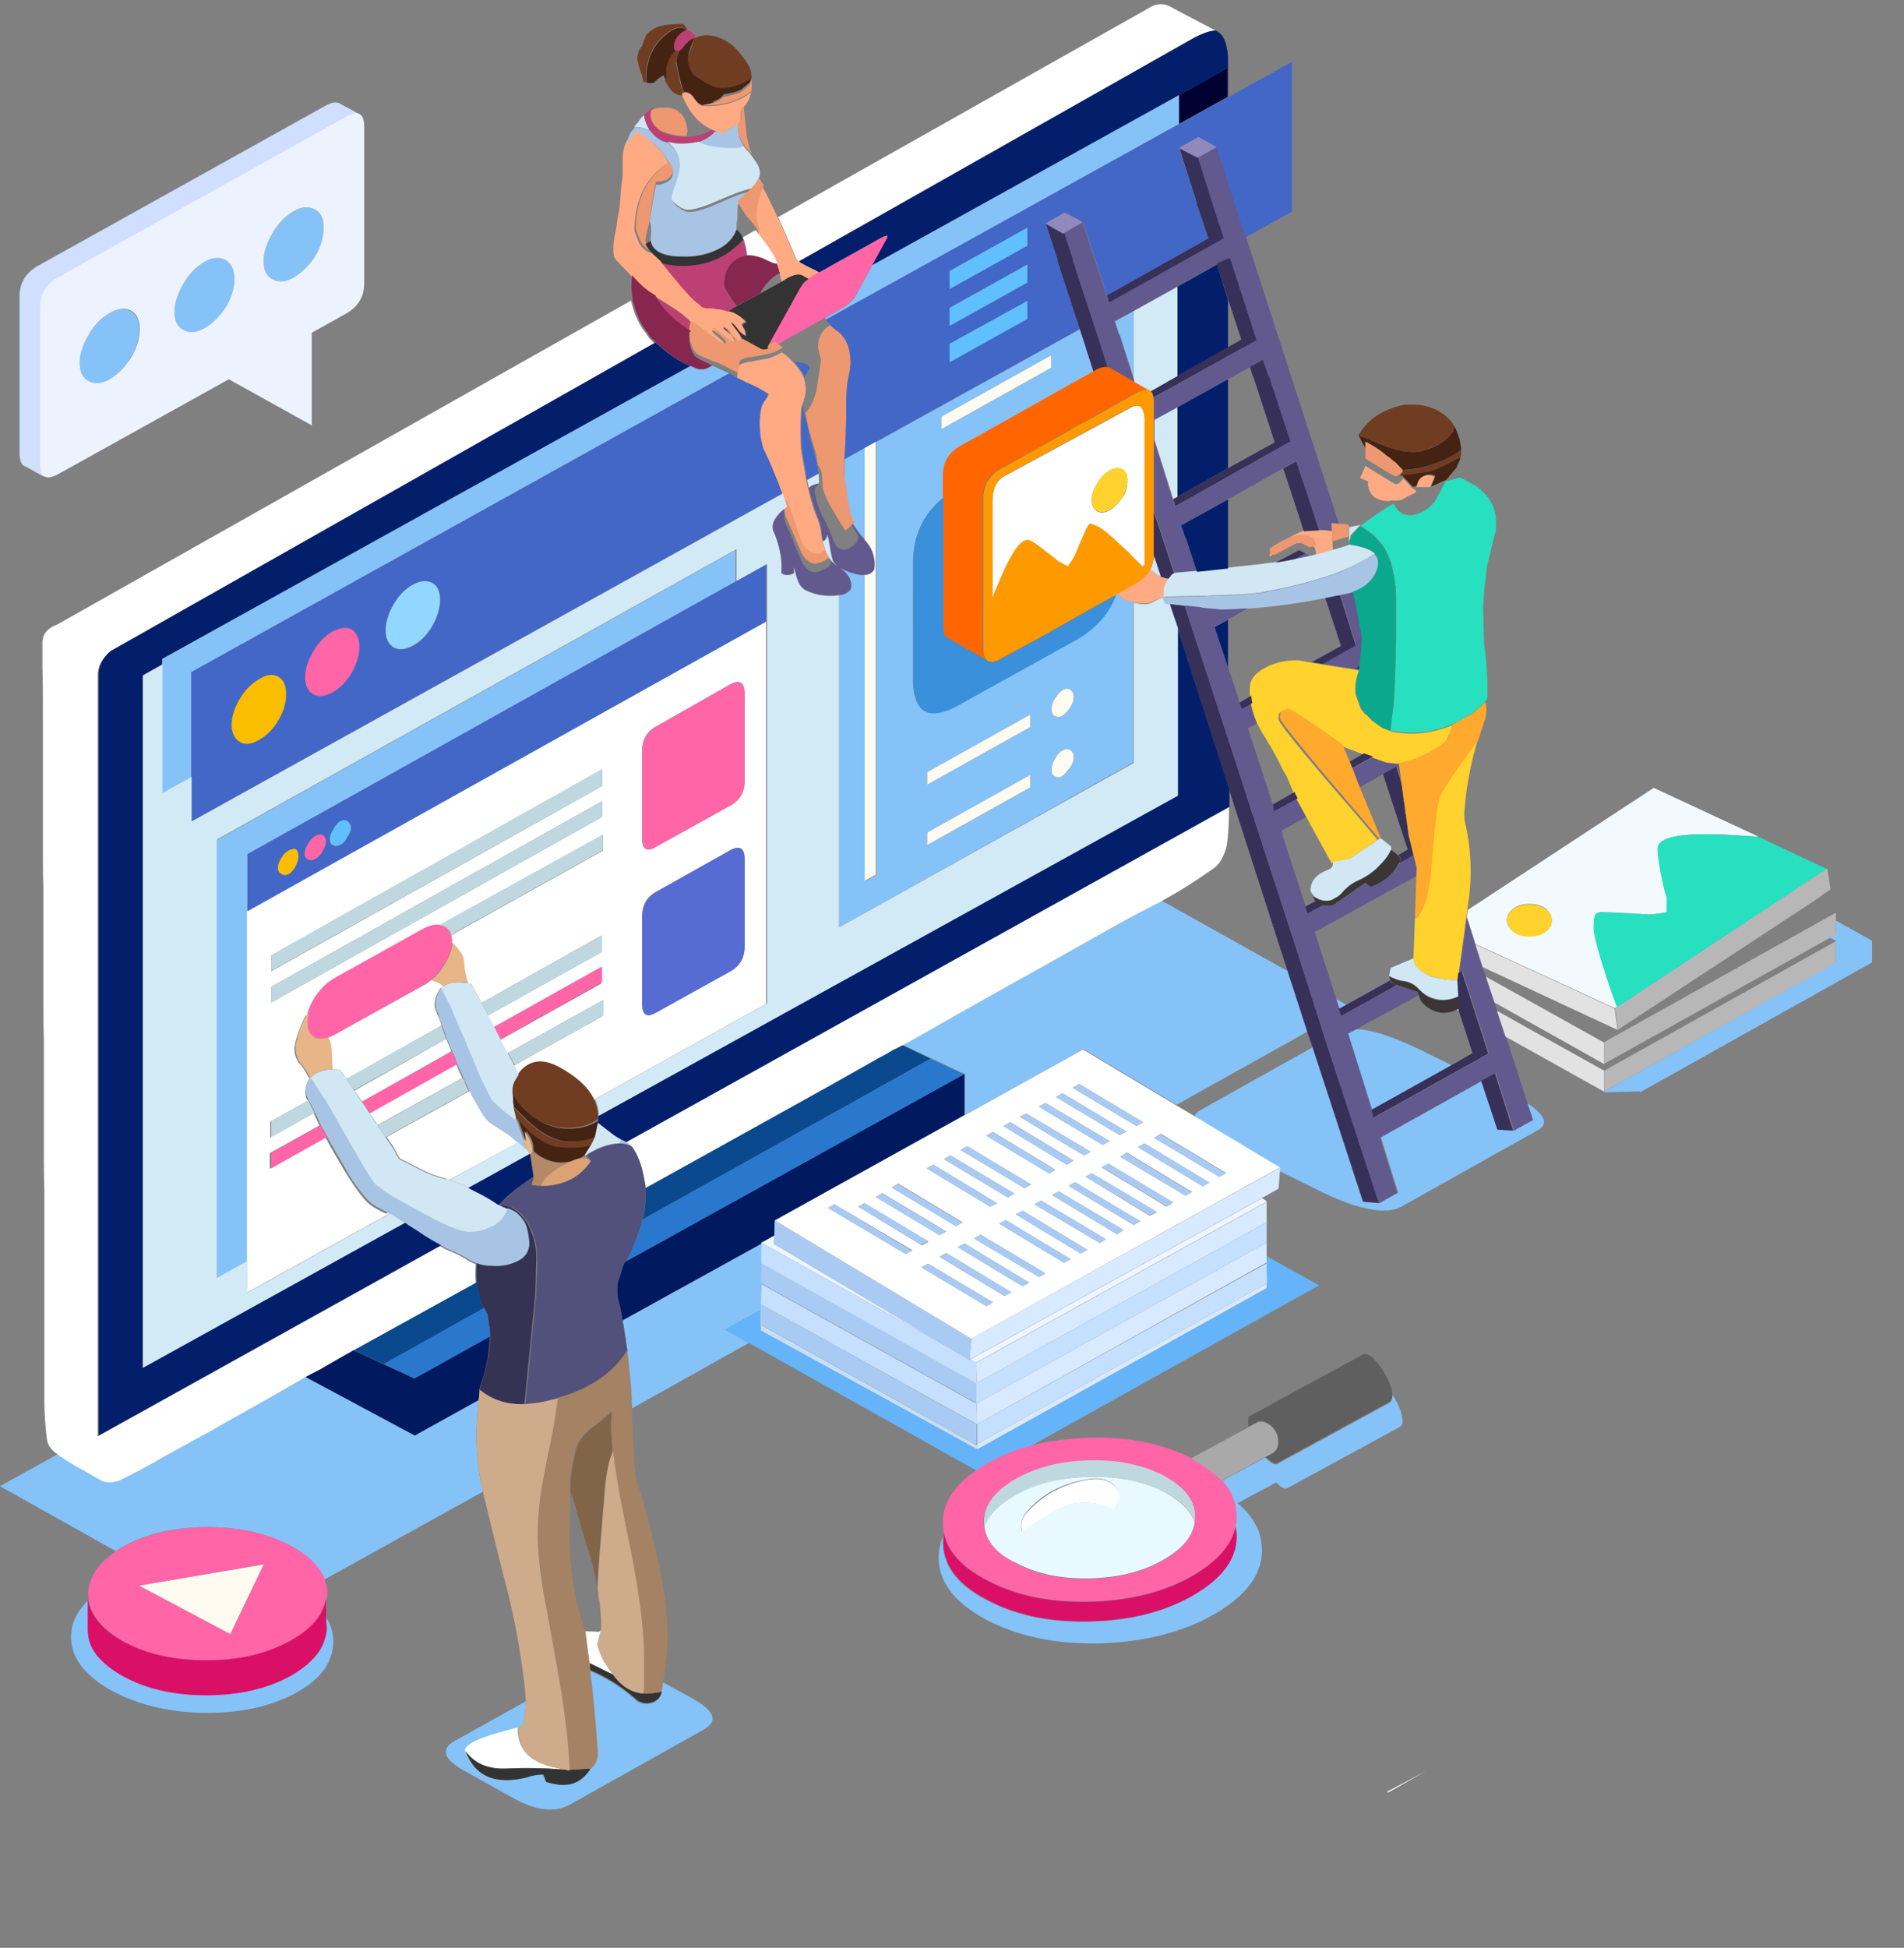 <svg width="176" height="180" fill="none" xmlns="http://www.w3.org/2000/svg"><rect width="100%" height="100%" fill="#808080" stroke="none"/><g clip-path="url(#clip0)" fill-rule="evenodd" clip-rule="evenodd"><path d="M148.282 100.942v-.085l21.417-11.919v-2l-.573-.298.573-.298v-1.277l3.349 1.873v2L151.676 100.9h-.089v-.043l-3.305.085zm-11.325-1.064l1.499 4.512 1.454.085 1.763-.979-.529-1.575c1.674 1.107 2.027 1.958 1.013 2.512l-12.603 7.066c-1.41.766-3.877.34-7.403-1.362l-3.878-1.916.044-.298-7.887-4.725c.044-.255.22-.468.573-.638l10.355-5.79 4.671 14.303 1.454.128 1.763-.979-1.587-5.108 9.298-5.236zm-49.75 42.056c-.044.255-.044.553-.044.809.088 2.085 1.454 3.831 4.186 5.193 2.688 1.405 5.905 2.043 9.65 1.915 3.746-.127 6.919-.979 9.519-2.554 2.6-1.575 3.834-3.405 3.745-5.448 0-.256-.044-.511-.088-.724.088-.34.088-.723.088-1.064-.044-1.149-.484-2.213-1.366-3.193l4.054-2.17c.089.085.177.127.221.212.396.341.661.469.881.384l10.4-5.662c.176-.128.264-.383.176-.851.088.17.22.298.308.468.353.596.573 1.149.661 1.66.089.511.044.809-.176.937l-10.399 5.661c-.221.128-.485 0-.882-.341a27.749 27.749 0 01-.176-.17l-3.569 1.916c1.454 1.192 2.203 2.596 2.247 4.171.088 2.256-1.322 4.257-4.186 5.96-2.865 1.702-6.346 2.639-10.488 2.809-4.098.128-7.623-.553-10.62-2.086-2.952-1.532-4.495-3.405-4.583-5.661 0-.809.132-1.533.44-2.171zm-16.833-23.327l-.044 1.916v.511l-3.305 1.83 2.203 1.235-10.796 6.044c0-.255-.044-.553-.044-.809 0-.298-.044-.638-.044-.936a87.272 87.272 0 00-.353-3.533 55.36 55.36 0 00-.44-2.852l12.867-7.109v3.703h-.044zm-27.321 43.206c.837 2.341 2.688 3.149 5.64 2.426.485-.17.97-.256 1.498-.256l.265.682c.837.255 1.586.34 2.203.212.793-.17 1.41-.681 1.895-1.447.44-.34.66-.851.66-1.49-.175-2.639-.396-5.15-.704-7.534 1.498.638 2.908 1.49 4.186 2.639.176.17.353.298.573.341.352.127.705.085 1.102-.043.44-.213.705-.511.749-.979.088-.298.132-.596.176-.894l2.732 1.49c2.027 1.149 2.38 2.086 1.058 2.852l-12.383 6.938c-1.366.766-3.085.596-5.112-.51l-4.583-2.554c-2.027-1.107-2.335-2.044-.969-2.81l6.566-3.661v.256a14.943 14.943 0 01-.264 1.958l-.441.298c-2.247.553-3.614.979-4.186 1.405-.573.255-.794.51-.661.681zm-13.088-15.835c0-.043-.044-.128-.044-.17-.485-1.107-1.454-2.044-2.953-2.895-2.159-1.192-4.759-1.788-7.8-1.788-3.04 0-5.684.596-7.843 1.831-.22.127-.44.255-.617.383L0 137.337l5.376-2.98c.088.085.176.128.309.213.484.34 1.013.681 1.542.979.66.383 1.278.724 1.895 1.064.66.383 1.366.426 2.115.085a100.359 100.359 0 002.996-1.575c1.807-.979 3.614-2 5.376-2.979 1.719-.979 3.482-1.958 5.2-2.937 1.146-.639 2.336-1.32 3.481-2.001l10.047 5.448 5.905-3.277c-.308 2.511-.264 4.937.133 7.236.088.426.176.809.264 1.235l-14.674 8.13zm-21.813 1.915v2.554a4.3 4.3 0 00.485 1.958c.529.894 1.454 1.703 2.732 2.427 2.16 1.191 4.715 1.787 7.756 1.787 3.084 0 5.684-.595 7.843-1.83 1.763-1.022 2.82-2.171 3.13-3.533a2.89 2.89 0 00.131-.851c0-.128-.044-.298-.044-.426v-.468a4.13 4.13 0 01.617 2.384c-.088 1.872-1.322 3.447-3.701 4.682-2.424 1.234-5.288 1.788-8.637 1.703-3.35-.128-6.17-.894-8.505-2.257-2.336-1.404-3.437-3.022-3.393-4.895.044-1.192.573-2.256 1.586-3.235zm72.489-123.4l28.334-15.708v2.682l-32.564 18.09a.59.59 0 01-.133-.17l1.41-.808c.662-.383 1.102-.766 1.322-1.107l1.631-2.98zm-13.22 10.003L17.671 62.12v9.706l-2.688 1.49V60.887l48.78-27.072c.177.042.31.127.441.17.22.128.485.17.794.128.264-.043.484-.17.749-.341.396.128.88.383 1.542.681.088.043.088.043.132.043zm12.559 6.853v8.513c0-.042-.044-.042-.044-.042a4.999 4.999 0 01-.705-.852 16.67 16.67 0 01-.661-.979c0-.212-.088-.553-.176-1.064a5.69 5.69 0 01-.133-1.064c-.176-.809-.22-1.873-.176-3.15v-.34l1.895-1.022zm24.809-12.6v6.172l-1.278-4h-.044l-.396-1.235 1.718-.937zm-7.623 5.236v-1.15L87.03 38.498v1.15l10.135-5.662zm3.922.383l-12.295 6.896c-1.057.596-1.586 1.49-1.586 2.681v2.044c-1.851 1.49-2.82 3.533-2.82 6.087v10.641c0 3.108 1.41 3.916 4.23 2.341L99.369 59.1c1.851-1.064 3.085-2.469 3.746-4.171l.132-.085.485.468c.352.127.705.255 1.013.34v14.813l-27.189 15.24V55.012h.133a1.52 1.52 0 00.66-.256c.265-.17.353-.383.353-.596.044-.468-.22-.936-.705-1.404a1.894 1.894 0 00-.308-.256l.264.128c.264.17.66.298 1.146.426.308.085.617.127.881.085v28.307l1.013-.554V40.838l18.86-10.429.574 1.745v.043l.661 2.171zM22.87 84.213v32.351l-2.82 1.575V77.616L67.994 50.84v2.937L22.87 78.935v5.278zm74.648-18.048c.22.128.44.128.705-.042.265-.17.53-.426.705-.767.22-.34.309-.638.309-.936 0-.298-.088-.553-.309-.681-.22-.128-.44-.128-.705.043-.264.17-.484.425-.705.766-.22.34-.308.68-.308 1.021 0 .298.088.511.308.596zm-11.81 5.193v1.15l9.519-5.321v-1.15l-9.518 5.321zm12.515-2c-.264.17-.484.425-.705.766-.22.34-.308.681-.308 1.022 0 .297.088.51.308.596.22.127.44.127.705-.043a1.89 1.89 0 00.705-.809 1.56 1.56 0 00.309-.894c0-.298-.088-.553-.309-.68-.176-.129-.44-.129-.705.042zm-2.996 3.405v-1.15l-9.518 5.322v1.149l9.518-5.32zM89.146 99.24l-3.085-1.448-2.6-1.234c1.895-1.064 3.834-2.171 5.729-3.235a435.635 435.635 0 016.08-3.405l5.685-3.193c2.116-1.192 4.275-2.341 6.434-3.49l11.81 6.597 1.762 5.449-12.206 6.811-8.593-5.151-10.972 6.087V99.24h-.044zm36.266-4.13c1.366.043 3.217.64 5.552 1.746l3.217 1.575-7.403 4.129-2.203-7.024.837-.425zm-1.939-2.809l1.014.554-.705.383-.309-.937zM10.135 28.92c.75-.425 1.41-.468 1.94-.17.528.298.792.852.792 1.703 0 .851-.264 1.745-.793 2.639-.529.894-1.19 1.575-1.983 2-.749.426-1.41.469-1.939.17-.529-.297-.837-.85-.837-1.702 0-.851.264-1.745.837-2.596.617-.98 1.278-1.618 1.983-2.044zm18.949-9.577c.528.298.837.851.837 1.703 0 .85-.264 1.745-.793 2.639-.53.894-1.19 1.532-1.983 1.958-.75.425-1.41.468-1.94.17-.528-.298-.836-.851-.836-1.703 0-.85.264-1.702.837-2.596.529-.894 1.19-1.575 1.939-2 .793-.427 1.454-.469 1.939-.171zm-8.24 4.682c.528.298.836.852.836 1.703 0 .851-.264 1.745-.793 2.64-.529.893-1.19 1.531-1.983 1.957-.749.426-1.41.468-1.939.17-.528-.298-.837-.85-.837-1.702s.265-1.703.837-2.597c.53-.894 1.19-1.575 1.94-2 .748-.426 1.41-.469 1.938-.17z" fill="#85C2F7"/><path d="M66.275 12.19c-.22-.127-.396-.17-.484-.212a4.852 4.852 0 01-1.675-1.32 6.92 6.92 0 01-1.057-1.83v-.256h.176c.132 0 .264 0 .44.085.133.043.265.17.397.341l.088.128c.088.085.177.17.265.34.132.128.22.213.352.256l.132.085c.044 0 .088 0 .132-.043.133.043.265.043.397.043 1.366 0 2.556-.34 3.57-.98.176-.084.308-.212.44-.297 0 .042-.044.085-.044.127-.132.511-.352.937-.705 1.277a.518.518 0 00-.22.426v.468c0 .213 0 .34-.044.426-.044.128-.133.255-.265.255-.176.043-.44.17-.705.426-.264.255-.529.426-.705.426-.132-.043-.308-.043-.485-.17zM73.9 24.152c.22.17.573.34.97.553.352.17.66.298.88.468l-.44.213c-.264.128-.44.298-.617.426l-.617-.34c-.308-.17-.793-.043-1.454.34l-.309.213a1.433 1.433 0 01-.22-.766s0-.043-.044-.043c0-.085-.044-.128-.044-.213v-.085l-.044-.043c-.044-.212-.088-.34-.088-.383a6.364 6.364 0 00-.793-1.532c-.22-.298-.485-.724-.926-1.235-.044-.212-.088-.425-.132-.596-.088-.51-.176-.808-.176-.936 0-.638.176-1.447.484-2.426.045-.17.133-.34.177-.468.44.808.881 1.745 1.366 2.766.044.043.044.128.088.17.088.17.617 1.405 1.63 3.747a.72.72 0 01.309.17zm52.306 18.9c.265.17.617.383 1.102.68 1.102.681 1.674 1.022 1.718 1.022.309-.085.529-.255.661-.553.309.298.573.596.838.894l.352.212v.171c-.044.042-.088.085-.176.127-.397.17-.793.384-1.146.596-.308.043-.617.085-.925.043-.044 0-.044 0-.088.042a2.29 2.29 0 01-.926-.085 3.107 3.107 0 00-.352-.127c-.397-.213-.617-.511-.749-.937-.044-.213-.088-.425-.044-.638l-.749-.34c.132-.299.308-.64.44-.98 0-.085.044-.128.044-.128zm-62.31-13.026c0-.043.045-.085.089-.128v-.042l-.088-.085-.353-.341-.22-.17c-.044-.043-.044-.085-.088-.085-.044-.043-.088-.043-.132-.128l-.53-.383c-.264-.17-.748-.511-1.541-.98-.22-.127-.441-.255-.617-.425a5.695 5.695 0 00-.661-.425.955.955 0 01-.22-.17 8.736 8.736 0 01-1.279-1.278c-.088-.085-.352-.383-.793-.809-.308-.34-.573-.596-.705-.85-.088-.47-.088-1.108.044-1.831.088-.383.132-.724.176-.937.045-.34.089-.638.133-.894.088-.383.176-.893.22-1.575.044-.723.088-1.277.132-1.532a5.24 5.24 0 00.088-.936v-.98c0-.808.088-1.404.309-1.872.088-.17.22-.383.396-.596.177-.256.353-.469.441-.596.793.468 1.498.979 2.027 1.575l.044.042s0 .043.044.043c0 0 0 .042.044.042.397.426.705.894.926 1.405-.309.128-.617.383-.97.681-1.454 1.362-2.16 3.235-2.16 5.576 0 0 .133.384.397 1.065.353.596.794.936 1.322 1.021a.606.606 0 00.177.128l.044.042.22.213.176.17c.044 0 .044.043.089.128.132.128.352.383.617.724l1.057 1.277c.485.553.881 1.021 1.278 1.405l.132.127.132.128h.044l.089.085.088.043.176.17c.176.17.397.255.705.255h.397c.132 0 .22.043.308.043.044 0 .044 0 .088.042.353 0 .705.086 1.058.213.132.043.308.085.44.17.441.213.882.511 1.234.894l-.396.256c.176.298.264.468.264.468.044.128.088.298.088.426v.127c-.044 0-.088-.042-.132-.042a1.551 1.551 0 01-.573-.51c-.264-.341-.484-.597-.66-.682.131.17.308.468.616.851.132.17.265.34.309.511 0 .043.044.043.044.085.044.128.088.213.132.34a.686.686 0 01-.573-.127l-.044-.043a3.51 3.51 0 01-.353-.383 2.713 2.713 0 00-.264-.383l-.088-.085a.923.923 0 00-.485-.34c.044.042.044.085.088.127a.59.59 0 01.133.17l.088.128c.088.085.176.17.352.256 0 .042.044.042.044.042.177.17.265.34.353.511 0 .043.044.043.044.085v.426c-.132-.043-.265-.085-.397-.17a17.046 17.046 0 01-.66-.511c-.397-.383-.75-.639-1.058-.681.044.128.176.255.308.383.044.042.176.128.397.34.308.256.484.469.573.724v.085c-.044 0-.089 0-.177-.042-.22-.043-.396-.128-.617-.298a13.876 13.876 0 00-.705-.554c-.132-.127-.396-.34-.837-.638-.264-.213-.485-.383-.66-.554 0 .043-.045.043-.177.043zm12.163 20.006c.088.511.264.98.485 1.32-.485.426-.793.638-.926.638-.749 0-1.278-.468-1.674-1.404-.309-1.022-.485-1.618-.573-1.83-.264-.852-.529-1.448-.705-1.874v-.042c-.132-.383-.22-.809-.397-1.235-.176-.468-.352-.979-.573-1.49a30.342 30.342 0 00-1.145-2.596c-.22-.596-.309-1.234-.353-1.916a7.02 7.02 0 01.132-1.915 2.06 2.06 0 01.309-.639c.176-.255.308-.468.352-.638-.528-.383-1.19-.724-2.027-1.064-.176-.085-.484-.213-.837-.426a6.98 6.98 0 01.132-.894c.044-.17.044-.255.089-.255.088-.128.352-.213.88-.34h.133c.837-.171 1.322-.256 1.41-.256.176-.043.353-.085.485-.128.132-.042.264-.128.396-.17.22-.085.441-.213.617-.34l.044.042c.397.298.706.596 1.014.894.308.34.529.638.75.979.087.17.175.298.22.468.132.34.176.724.176 1.107 0 .468-.132.936-.353 1.447 0 .043-.044.085-.044.128a23.531 23.531 0 00-.088 1.915c0 .128 0 .767.044 1.958.22 1.32.397 2.299.485 2.895.044.128.044.255.088.383s.044.213.088.34c.22 1.065.529 2.044.881 2.852.089.256.177.554.265.937.044.213.088.553.132.979.088.043.088.085.088.17zm47.151.767c-.529.17-1.058.297-1.587.425.044-.17 0-.383-.088-.553v-.043c-.132-.213-.308-.34-.617-.425-.176-.043-.352-.043-.573-.043-.572 0-1.322.255-2.159.766-.308.17-.573.34-.793.511-.044-.51.22-.936.837-1.277.749-.383 1.454-.766 2.204-1.107h.088l1.41-.085h.22l.97.085v.256l.088 1.49zm-19.962 4.043l1.807-1.021c.572-.34.969-.724 1.233-1.235.177.128.353.256.573.426.088.085.221.17.397.213.176.085.441.127.749.213-.088.17-.22.34-.264.51 0 .043 0 .086-.044.128-.045.085-.045.128-.089.213 0 .042-.044.128-.044.17l-.044.766c-.44.128-.793.256-1.101.426-.353.17-.926.17-1.675 0-.308-.085-.661-.17-1.013-.34l-.485-.469zm28.951-9.833h-1.322c.088-.596.397-.936.97-1.064.264-.042.484 0 .749.128l-.397.936z" fill="#FFAA83"/><path d="M68.082 21.172c-.308.894-1.013 1.575-2.071 2-.881.384-1.895.554-2.996.512-.706 0-1.278-.085-1.763-.256-.661-.255-1.014-.638-1.102-1.192 0-.425.044-.723.044-.893 0-.341-.044-.639-.132-.894.176-1.363.397-2.47.573-3.363.44 0 .793-.128 1.146-.34.352-.256.484-.554.396-.98v-.042c-.044-.085-.044-.17-.088-.213l-.044-.043c-.044-.085-.088-.213-.132-.255a6.422 6.422 0 00-.926-1.405l-.044-.042c-.044 0-.044-.043-.044-.043l-.044-.043c-.528-.595-1.234-1.106-2.027-1.575-.088.128-.264.341-.44.596-.177.256-.309.426-.397.596 0-.255.044-.468.132-.68.088-.214.176-.426.353-.597.088-.085.132-.17.22-.255.132 0 .309.043.44.043.353.042.662.127.97.255.44.553.837.894 1.234 1.022.308.085.485.127.485.127.749.724 1.145 1.533 1.145 2.512 0 .255-.132.723-.352 1.404-.265.681-.397 1.15-.397 1.405 0 .17.177.426.573.681.353.256.661.383.926.383.617 0 1.674-.34 3.084-.979 1.102-.51 1.983-.808 2.732-.979-.088.085-.176.128-.22.213-.264.213-.44.383-.573.51-.22.171-.396.341-.529.554-.044.298-.044.681-.044 1.235-.088.425-.088.808-.088 1.021zM66.1 12.148c.044.043.088.043.176.043.22.085.397.127.53.127.175-.042.44-.17.704-.425.265-.213.485-.383.705-.426-.044.724.133 1.405.573 2.086-.308.127-.573.17-.837.17-1.542 0-2.644-.213-3.35-.596a3.785 3.785 0 001.5-.979zm59.005 42.567c-.177.042-.309.127-.529.17-.22.043-.485.085-.705.128-.088 0-.221.042-.309.042-.352.086-.705.17-1.057.213a56.417 56.417 0 01-7.139.98l-2.38.127-1.894-.17-.044-.043-1.543-.17-1.41-.17-.441-.043a2.833 2.833 0 00-.132-.34l-.044-.043v-.128c.132-.042.221-.042.353-.085h.22c.309 0 .661-.042 1.102-.042.573 0 1.278-.043 2.027-.043h.088c.264-.043.573-.043 1.013-.043.397 0 .838-.042 1.411-.042h.176a28.509 28.509 0 002.6-.213 37.5 37.5 0 002.335-.468l1.587-.383a71.492 71.492 0 002.203-.639c.22-.085.396-.128.617-.213a11.31 11.31 0 001.454-.596c.397-.17.793-.383 1.146-.553a14.49 14.49 0 001.234-.766c.396.425.44.936.22 1.575-.309.894-1.058 1.575-2.159 1.958zm-.397-4.427v-.213h.044c0 .085 0 .17-.044.213zM57.242 105.71c.088-.128.132-.256.22-.383 0 0 .044 0 .132.042.088.043.22.128.309.17.132.086.22.128.352.213a3.6 3.6 0 01.617.809c.088.128.133.298.176.468-.22-.468-.44-.809-.705-1.021-.308-.213-.66-.298-1.101-.298zm-13.176 11.024c-.22-.085-.44-.17-.66-.298a11.47 11.47 0 00-1.5-.808c-.396-.171-.704-.298-.925-.426-.088-.043-.132-.085-.22-.128-.529-.298-1.058-.596-1.586-.936-.485-.298-.926-.639-1.454-.937-.133-.085-.22-.127-.309-.212-.308-.213-.573-.341-.793-.469-.176-.127-.397-.255-.617-.383-.088-.042-.132-.085-.22-.127-.353-.171-.705-.341-1.058-.554-.396-.213-.837-.638-1.322-1.277a13.54 13.54 0 01-1.454-2.171l-1.19-2.043a20.185 20.185 0 01-.529-.979c-.176-.34-.396-.681-.572-1.022 0-.042-.045-.042-.045-.085l-.528-1.149c-.133-.298-.265-.596-.441-.851a2.008 2.008 0 00-.132-.298c-.088-.128-.133-.256-.177-.298a2.25 2.25 0 01.309-1.746l.044-.042c.264.426.573.851.881 1.319.044.043.044.086.088.128.133.17.265.383.397.596.044.085.176.256.308.511.177.255.353.638.617 1.064.177.298.397.681.617 1.107.22.426.485.851.794 1.362 1.322 2.341 2.115 3.576 2.335 3.788.265.213.75.554 1.498 1.065.485.298.97.553 1.366.766.53.298 1.058.553 1.499.809 1.41.766 2.38 1.234 2.908 1.404.352.171.705.256 1.058.298.572.085 1.19 0 1.806-.213 0 0 .044 0 .088-.042 1.014-.341 1.675-.979 1.94-1.831h.132c.264.086.484.213.705.341.22.128.44.383.705.766.264.341.44.979.528 1.873.088.894-.264 1.533-1.101 1.916-.793.383-1.63.51-2.424.425-.485.043-.925-.085-1.366-.213zm3.702-13.195l.617 1.702c.044.384.132.724.352 1.022-.176-.128-.352-.298-.573-.426a2.428 2.428 0 01-.352-.298c-.265-.212-.485-.383-.617-.51-.22-.171-.529-.383-.837-.596-.309-.213-.661-.426-.97-.639-.352-.255-.75-.723-1.146-1.405-.308-.51-.617-1.021-.881-1.617-.088-.213-.22-.468-.308-.681-.089-.17-.133-.34-.22-.51-.177-.427-.397-.852-.574-1.278l-.132-.383a6.44 6.44 0 00-.352-.809c-.177-.383-.309-.766-.485-1.15 0-.042-.044-.084-.044-.127a31.665 31.665 0 00-.397-1.106c-.132-.341-.22-.682-.352-1.065-.133-.298-.176-.51-.22-.638-.045-.639.132-1.235.572-1.788.353.681.705 1.405 1.102 2.214.044.127.132.297.22.553.132.298.309.724.529 1.234.132.34.308.724.485 1.107.176.34.308.724.484 1.15.045.084.089.127.089.212.176.383.308.724.44 1.064.22.469.397.852.53 1.192.484 1.022.792 1.618.924 1.745.22.213.661.639 1.322 1.192.265.256.53.469.794.639z" fill="#A7C4E4"/><path d="M112.369 2.826c-.441 0-1.102.212-1.939.638L73.855 24.152c-.088-.043-.133-.128-.22-.17-1.014-2.342-1.543-3.576-1.631-3.747-.044-.085-.044-.127-.088-.17L106.199.74c.749-.468 1.454-.468 2.204 0l3.966 2.086zM167.98 80.85l.837-.553-.837.553zM28.246 127.248c-1.145.681-2.291 1.32-3.48 2.001-1.72.979-3.482 1.958-5.2 2.937-1.763.979-3.57 1.958-5.377 2.979-.97.554-1.983 1.065-2.996 1.575-.75.341-1.454.341-2.115-.085-.617-.34-1.234-.723-1.895-1.064a18.575 18.575 0 01-1.543-.979 1.359 1.359 0 01-.308-.213c-.044-.042-.132-.085-.176-.128-.53-.383-.794-.851-.838-1.447a30.17 30.17 0 01-.22-3.448v-19.325c-.044-1.32-.044-2.597-.044-3.916V95.876c-.044-1.064-.044-2.17-.044-3.277V82.085c-.044-1.277-.044-2.554-.044-3.746V66.122c0-1.447 0-2.894-.044-4.341v-2.257c-.044-.85.396-1.447 1.322-1.787l53.1-29.967v.042c.044.256.132.554.22.809.088.298.22.596.352.894.22.468.485.894.794 1.277 0 .042.044.042.044.042v.043s.044 0 .044.043v.042l.044.043c.088.128.176.213.22.298l.44.425-50.367 28.52c-.66.553-1.057 1.235-1.101 2.043v70.448l31.639-17.58c.088.043.176.085.22.128.22.127.53.255.926.425.396.171.925.426 1.498.809.22.128.44.213.66.298a11.547 11.547 0 000 1.745l-11.412 6.3-.265.171c-.484.255-1.366.766-2.688 1.532l-1.366.681zm40.409-105.31l1.19-.681c.088.085.176.213.22.298l.132.128v.042c.397.511.705.894.926 1.235a6.35 6.35 0 01.793 1.532c-.22-.043-.44-.128-.705-.213a12.353 12.353 0 01-.661-.298c-.573-.213-1.058-.34-1.454-.255-.089-.596-.177-1.064-.265-1.32a.77.77 0 00-.088-.298c-.088-.127-.088-.17-.088-.17zm-4.23 5.96a.608.608 0 01-.177-.128.606.606 0 01.177.127zm41.378 10.684v13.663l-.221.128c-.044-.085-.132-.127-.176-.213a4.604 4.604 0 00-.661-.638c-.132-.17-.308-.298-.441-.468a8.625 8.625 0 00-.705-.639c-.969-.894-1.63-1.447-1.983-1.66a5.675 5.675 0 00-.705-.298c-.176 0-.308.085-.396.255-.132.213-.485 1.107-1.146 2.64-.176.298-.397.638-.661 1.021l-.881-.468c-.177-.17-.573-.468-1.234-.979-.617-.468-1.058-.766-1.366-.937-.75-.34-1.719.98-2.953 4.002-.176.468-.352.894-.528 1.277v-9.152c.044-1.022.396-1.703 1.057-2.086l11.854-6.427c.705-.298 1.058.042 1.146.979zm-2.204 4.724c-.308-.085-.617-.042-1.013.17a3.068 3.068 0 00-1.146 1.193c-.352.51-.529 1.021-.529 1.532 0 .51.177.851.529 1.064.309.17.705.128 1.146-.127.396-.213.705-.554 1.013-.937a.74.74 0 01.177-.213c.308-.51.44-1.064.44-1.575 0-.51-.176-.851-.44-1.021-.089-.043-.133-.086-.177-.086zm-43.934 66.49c0-.171-.044-.298-.044-.426-.132-.979-.352-1.745-.617-2.341-.044-.17-.132-.341-.176-.468a3.585 3.585 0 00-.617-.809.974.974 0 00-.352-.213l55.743-30.946c0 1.192-.044 2.17-.132 2.98a4.308 4.308 0 01-.661 2c-.176.298-.396.511-.705.724-1.498 1.064-3.085 2.086-4.759 2.98-.044.042-.088.042-.132.085a159.126 159.126 0 00-6.434 3.49l-5.684 3.193c-2.027 1.106-4.01 2.256-6.082 3.405-1.894 1.064-3.79 2.171-5.728 3.235-.264.128-.529.298-.75.426-.484.298-.925.553-1.365.766-1.587.894-3.129 1.788-4.671 2.639l-16.834 9.28zm-23.663 2.341l-13.176 7.321V84.171l47.988-26.732v35.33l-15.908 8.854c-.484-1.022-1.454-2-2.952-2.852-1.719-.98-3.04-.809-4.054.553 0-.042-.044-.085-.044-.085a5.868 5.868 0 00-.353-.766l8.152-4.555v-1.447l-8.813 4.895c-.176-.298-.308-.596-.484-.851-.045-.128-.133-.255-.177-.383l9.386-5.236v-1.532l-9.959 5.576c-.176-.34-.396-.724-.572-1.064L55.566 88v-1.53l-11.06 6.215c-.309-.596-.617-1.192-.926-1.745-.132-.043-.22-.043-.352-.085-.22-.724-.353-1.363-.353-1.916 0-.51-.352-1.107-1.101-1.788v-.128c0-.212-.044-.425-.088-.595l14.057-7.833v-1.447l-15.16 8.386c-.44-.043-.925.085-1.497.383l-8.109 4.512c-.749.425-1.366 1.021-1.894 1.83-.353.511-.573 1.022-.661 1.533-.089.042-.133.085-.22.127-.31.639-.574 1.32-.794 2.043-.088.256-.132.554-.176.852-.044.553.132 1.021.44 1.447.265.255.441.553.617.851.088.17.177.341.309.554a2.25 2.25 0 00-.309 1.745c.044.085.088.17.177.298l-3.482 1.958v1.447l4.01-2.256.53 1.15-4.584 2.554v1.447l5.156-2.895c.176.341.353.639.529.979l1.19 2.044c.484.808.97 1.532 1.454 2.17.485.639.925 1.065 1.322 1.277.352.213.705.384 1.057.554.22-.085.265-.043.353 0zm32.83-47.973c0-1.107-.441-1.404-1.367-.894l-6.83 3.874c-.881.468-1.278 1.234-1.278 2.298v8.003c0 1.064.44 1.32 1.278.809l6.83-3.789c.925-.51 1.366-1.277 1.366-2.298v-8.003zm0 23.284v-8.002c0-1.107-.441-1.362-1.367-.852l-6.83 3.831c-.881.469-1.278 1.235-1.278 2.299v8.002c0 1.065.44 1.32 1.278.852l6.83-3.789c.925-.51 1.366-1.277 1.366-2.34zm20.93 36.267l-18.155-10.94 17.539-9.705 10.972-6.087 8.593 5.151 1.719 1.021 7.887 4.725-28.554 15.835zm-6.037-7.832l.618-.341-7.227-4.257-.573.341 7.182 4.257zm-2.776-5.279l5.905 3.533.617-.34-5.905-3.533-.617.34zm-1.63.894l5.905 3.576.617-.341-5.905-3.533-.617.298zm3.129-1.745l5.905 3.533.616-.34-5.948-3.576-.573.383zm16.7-9.237l5.906 3.533.616-.34-5.904-3.533-.617.34zm-4.89 2.682l5.948 3.575.617-.34-5.949-3.533-.617.298zm1.762-.937l5.905 3.533.661-.34-5.95-3.533-.616.34zm1.542 5.832l-5.772-3.49-.617.34 5.816 3.491.573-.341zm1.675-.851l-5.861-3.533-.617.34 5.86 3.576.618-.383zm-1.63-5.875l5.904 3.533.617-.34-5.905-3.533-.617.34zm-10.356 5.747l5.905 3.533.617-.341-5.905-3.533-.617.341zm1.542-.851l5.905 3.533.617-.341-5.905-3.533-.617.341zm-3.129 1.702l5.861 3.533.661-.298-5.905-3.575-.617.34zm6.698 5.108l5.994 3.618.616-.34-5.993-3.576-.617.298zm-5.508 3.065l5.993 3.618.617-.34-5.993-3.618-.617.34zm-1.674.979l5.993 3.576.617-.341-5.993-3.575-.617.34zm4.847-2.682l6.037 3.576.573-.34-5.993-3.576-.617.34zm-1.498.809l5.993 3.618.617-.34-5.993-3.618-.617.34zm10.267-5.661l5.993 3.618.617-.341-6.037-3.618-.573.341zm-4.891 2.639l5.993 3.618.617-.34-5.993-3.619-.617.341zm1.718-.937l6.037 3.576.573-.34-5.993-3.576-.617.34zm1.63-.851l5.994 3.618.617-.383-5.993-3.575-.617.34zm3.085-1.703l5.949 3.619.661-.341-6.037-3.575-.573.297zm36.047-21.496l12.867 5.917.22-.128-.22.128-12.867-5.917zm-32.83 19.666l6.037 3.576.573-.341-5.993-3.618-.617.383zm1.631-.894l5.993 3.618.617-.34-5.993-3.618-.617.34zm1.498-.851l6.037 3.575.617-.34-6.037-3.618-.617.383zm1.763 5.959l-5.993-3.575-.617.34 5.993 3.618.617-.383zm-52.792-38.48v-1.532L25.074 88.3v1.447l30.581-17.112zm0 2.852V74.04L25.074 91.194v1.447l30.581-17.154zm-14.41 20.517c.177.383.31.766.486 1.15l-8.24 4.639c-.089-.128-.177-.213-.265-.34-.132-.213-.309-.469-.44-.681l8.46-4.768zm-.44-1.234l-8.769 4.937c-.22-.298-.397-.553-.617-.851-.264-.042-.485-.042-.705-.042-.044-.554-.044-1.107-.088-1.66a2.66 2.66 0 00-.132-.852c-.044-.128-.133-.255-.177-.426.22-.085.441-.17.661-.298l8.153-4.512c.264-.127.484-.298.749-.51.176.085.352.127.529.212.176.043.352.17.572.383-.088.043-.132.086-.22.128-.44.553-.617 1.15-.573 1.788.044.128.132.34.22.639.177.34.309.68.397 1.064zm-6.654 8.087l8.02-4.512c.176.426.353.852.573 1.277l-7.844 4.342a9.926 9.926 0 00-.749-1.107zm7.403 6.172a3.112 3.112 0 01-.352-.127 10.596 10.596 0 01-2.512-.979c-.573-.298-1.19-.596-1.763-.894v-.043c-.088-.127-.132-.255-.22-.34a4.781 4.781 0 00-.44-.809l-.53-.766 7.668-4.257c.264.553.573 1.107.881 1.618.397.723.794 1.191 1.146 1.404.309.213.661.426.97.639.308.213.617.383.837.596.176.127.352.298.617.511l-6.302 3.447zm14.013 41.588l-.352 1.32c.132.51.308 1.021.573 1.49a.925.925 0 00.22.34c.176.341.397.639.661.979l-2.115-.936-.088-.043-.397-3.022 1.322.042.176-.17zm-7.711 9.024c-.044 2.043 1.19 3.278 3.701 3.746.309.085.573.128.793.17a39.264 39.264 0 00-5.464-.127c-1.806.085-3.084-.426-3.878-1.618-.132-.17.089-.426.617-.766.617-.383 1.983-.851 4.23-1.405zm83.99 4.002l-3.526 2-.088-.085 3.614-1.915zm-28.731-24.263c-.133.042-.265 0-.397 0-1.895-.767-3.702-.682-5.332.34a68.363 68.363 0 00-2.908 1.83c-.177-.723 0-1.362.573-1.915 1.41-1.49 3.172-2.469 5.287-2.852 1.719-.341 2.821.17 3.305 1.49l-.528 1.107z" fill="#fff"/><path d="M69.228 124.098l-2.203-1.234 3.304-1.83v1.915l20.007 10.982 26.748-14.898v-.426l-.044-1.873v-.681l4.891 2.724-26.66 14.856c-1.587.426-3.04 1.022-4.363 1.831-.22.127-.44.298-.66.425l-21.02-11.791z" fill="#65B4F9"/><path d="M71.607 112.776l18.2 10.939-.177 1.958-3.216-1.872-14.895-8.854.044-.767.044-1.404zm-1.233 5.746v-1.83l19.83 11.067h.043v1.873h-.044l-19.83-11.025v-.085zm29.964-9.79l.573-.341 6.037 3.576-.661.341-5.949-3.576zm-3.084 1.703l.617-.341 5.993 3.576-.617.383-5.993-3.618zm-1.63.851l.616-.341 5.993 3.576-.573.341-6.037-3.576zm-1.72.936l.618-.34 5.993 3.618-.617.341-5.993-3.619zm4.892-2.639l.573-.34 6.037 3.618-.617.34-5.993-3.618zm-10.267 5.662l.617-.341 5.993 3.618-.617.341-5.993-3.618zm1.498-.809l.617-.341 5.993 3.576-.573.34-6.037-3.575zm-4.847 2.682l.617-.341 5.993 3.576-.617.34-5.993-3.575zm1.674-.979l.661-.341 5.993 3.618-.617.341-6.037-3.618zm5.508-3.065l.617-.341 5.993 3.618-.616.341-5.993-3.618zm-6.697-5.108l.616-.341 5.905 3.576-.66.298-5.861-3.533zm3.128-1.703l.617-.34 5.905 3.533-.617.34-5.905-3.533zm-1.542.851l.617-.34 5.905 3.533-.617.34-5.905-3.533zm10.355-5.746l.617-.341 5.905 3.533-.617.341-5.905-3.533zm1.63 5.874l-.66.383-5.861-3.575.617-.341 5.905 3.533zm-1.674.851l-.617.341-5.816-3.491.617-.34 5.816 3.49zm-1.542-5.831l.617-.341 5.949 3.533-.661.341-5.905-3.533zm-1.763.936l.617-.298 5.949 3.533-.617.341-5.949-3.576zm4.892-2.681l.617-.341 5.904 3.533-.616.341-5.905-3.533zm-16.701 9.237l.573-.341 5.948 3.576-.616.34-5.905-3.575zm-3.129 1.745l.573-.341 5.905 3.533-.617.341-5.861-3.533zm1.63-.894l.573-.341 5.905 3.533-.617.341-5.86-3.533zm2.777 5.278l-7.183-4.257.573-.34 7.182 4.299-.572.298zm24.721-4.767l-.617.34-5.993-3.618.617-.341 5.993 3.619zm-1.763-5.96l.617-.34 6.037 3.618-.617.34-6.037-3.618zm-1.498.852l.617-.341 5.993 3.618-.617.341-5.993-3.618zm-1.631.894l.617-.341 5.993 3.618-.573.341-6.037-3.618zm-33.226 14.132v-.511l19.874 11.067h.088v1.831l-.132.042-19.874-11.067v-1.362h.044zm57.991 44.61l-.088.042v-.128l.088.086z" fill="#A9CBF3"/><path d="M116.687 110.69l-26.968 14.898-.089.043.177-1.958 28.554-15.792-.044.298-.132 1.66-1.498.851zm-26.44 15.239l26.837-14.856v1.873l-26.793 14.856-.044-1.873zm26.792-9.237L90.335 131.59l-.044-1.915 26.793-14.856v1.873h-.045zm.045 1.915v.426l-26.749 14.898v-.51l26.749-14.814z" fill="#D8EAFF"/><path d="M68.831 87.448c0 1.065-.44 1.83-1.366 2.342l-6.83 3.788c-.881.51-1.278.213-1.278-.851v-8.003c0-1.021.44-1.788 1.278-2.298l6.83-3.831c.926-.511 1.366-.213 1.366.851v8.002z" fill="#566CD2"/><path d="M90.291 135.847c.22-.128.441-.298.661-.426 1.322-.766 2.733-1.405 4.363-1.83 1.586-.426 3.305-.639 5.156-.724 3.745-.128 6.962.511 9.65 1.873 1.19.596 2.115 1.277 2.82 2.043.882.937 1.322 2.001 1.366 3.193 0 .383 0 .723-.088 1.064-.308 1.66-1.542 3.107-3.701 4.384-2.6 1.575-5.773 2.427-9.519 2.554-3.745.128-6.962-.51-9.65-1.915-2.38-1.192-3.746-2.682-4.098-4.427a4.532 4.532 0 01-.088-.766c-.088-1.873.97-3.576 3.128-5.023zm-60.106 11.876c-.044.426-.22.851-.44 1.277-.53.979-1.455 1.83-2.82 2.597-.221.127-.441.255-.662.34-1.983.979-4.362 1.49-7.094 1.49-2.556 0-4.76-.383-6.61-1.192-.397-.17-.75-.383-1.146-.553-1.895-1.065-2.952-2.342-3.217-3.789v-.042c0-.171-.044-.383-.044-.554 0-.213 0-.383.044-.553.044-.298.132-.596.265-.894.396-.894 1.145-1.745 2.291-2.511.176-.128.397-.256.617-.384 2.16-1.191 4.803-1.83 7.844-1.83 2.996 0 5.596.596 7.8 1.788 1.498.851 2.467 1.788 2.952 2.894.044.043.044.128.044.171.088.298.176.553.22.851a.373.373 0 01.044.213v.298c-.044.128-.044.255-.088.383zm50.456-123.23l-1.675 2.98c-.22.382-.66.765-1.322 1.106l-1.41.809-4.582 2.554-.045.042c-.22.128-.396.17-.484.213-.22.085-.265 0-.133-.255l2.997-5.406h.044l.132-.256c.132-.17.309-.298.529-.468.176-.128.397-.298.617-.426l.44-.212 5.553-3.108c.705-.383.925-.383.705 0l-1.366 2.426zm-11.81 39.672v8.002c0 1.064-.44 1.83-1.366 2.299l-6.83 3.788c-.881.51-1.278.213-1.278-.809v-8.002c0-1.022.44-1.788 1.278-2.299l6.83-3.873c.926-.469 1.366-.213 1.366.894zM33.226 59.78c0 .766-.265 1.575-.705 2.384-.485.851-1.102 1.447-1.807 1.83-.705.383-1.278.426-1.763.17-.484-.297-.749-.808-.749-1.574 0-.767.265-1.575.75-2.384.484-.809 1.057-1.447 1.762-1.83.705-.384 1.278-.426 1.807-.213.44.298.705.851.705 1.617zM30.14 77.743c0 .298-.132.596-.352.98a1.741 1.741 0 01-.617.638c-.265.128-.485.17-.661.085-.22-.085-.353-.255-.353-.553 0-.34.132-.639.353-.98a2 2 0 01.66-.68c.265-.128.441-.17.618-.086.22.128.352.298.352.596zm11.634 9.365c-.044.681-.309 1.362-.794 2.128-.352.511-.705.98-1.145 1.32-.22.213-.485.34-.75.51L30.98 95.58c-.22.128-.485.213-.662.298-.44.127-.837.127-1.19 0-.528-.213-.793-.681-.793-1.405 0-.255.045-.51.089-.766a5.769 5.769 0 01.66-1.533c.53-.808 1.146-1.404 1.896-1.83l8.108-4.512c.572-.298 1.057-.426 1.498-.383.132 0 .264.043.396.085.353.128.573.426.706.809.044.17.088.383.088.596v.17zm-11.546 17.963l-5.155 2.895v-1.448l4.582-2.554c0 .043.045.043.045.086.132.34.308.681.528 1.021zm16.04-9.024c-.176-.383-.396-.766-.572-1.15l9.959-5.576v1.448l-9.387 5.278zm-12.779 5.747l8.285-4.64c.132.255.22.553.352.809l.132.383-8.02 4.512c-.308-.383-.528-.724-.749-1.064zm-9.122 42.779l-11.5 1.958 8.416 4.47 3.085-6.428zm66.629-3.49c.176 1.362 1.19 2.468 2.952 3.405 1.939 1.021 4.23 1.49 6.962 1.405 2.688-.086 4.98-.724 6.831-1.831 1.63-.979 2.511-2.128 2.688-3.363 0-.17.044-.34 0-.553-.044-1.49-1.058-2.767-2.997-3.746-1.939-.979-4.23-1.447-6.962-1.362-2.688.085-4.98.724-6.83 1.83-1.895 1.15-2.777 2.469-2.733 3.959.044.043.044.17.088.256z" fill="#FF65A7"/><path d="M55.656 75.487L25.074 92.642v-1.448L55.656 74.04v1.447zm0-2.852l-30.582 17.07v-1.448L55.656 71.06v1.575zM28.51 101.666c.044.085.088.17.132.298.132.298.264.553.44.851l-4.01 2.256v-1.447l3.438-1.958zm15.996-8.982l11.149-6.257v1.532l-10.532 5.874c-.044-.085-.044-.127-.088-.17-.177-.34-.353-.68-.53-.979zm3.084 5.747c0-.043-.044-.085-.044-.085-.176-.341-.396-.681-.572-1.065l8.813-4.895v1.448L47.59 98.43zm-5.904-12.047a1.114 1.114 0 00-.706-.808c-.132-.043-.264-.086-.396-.086l15.159-8.385v1.447l-14.057 7.832zm-.882 8.386c.132.383.265.766.397 1.107 0 .042.044.085.044.127l-8.505 4.725c-.264-.34-.485-.723-.705-1.064l8.77-4.895zm-5.86 9.194l7.843-4.341c.088.17.176.34.22.51.089.256.22.469.309.681l-7.667 4.257c-.22-.34-.485-.681-.706-1.064v-.043zm75.485 36.693c-.397-1.107-1.322-2.043-2.865-2.81-1.983-1.021-4.318-1.447-7.05-1.362-2.732.085-5.068.724-6.919 1.831-1.366.808-2.247 1.745-2.6 2.766 0-.127-.044-.212-.044-.34-.044-1.49.838-2.809 2.733-3.959 1.85-1.106 4.142-1.745 6.83-1.83 2.688-.085 5.023.383 6.962 1.362 1.939 1.022 2.953 2.256 2.997 3.746 0 .255-.044.426-.044.596z" fill="#BFD8DF"/><path d="M135.063 41.562c-.705.596-1.763 1.106-3.085 1.49-1.058.297-2.071.425-2.996.383-.133-.128-.265-.213-.397-.341l-.044-.043c0-.042-.044-.042-.088-.042 0-.043 0-.043-.044-.085-.044-.043-.133-.085-.221-.17a12.469 12.469 0 00-1.983-1.363c-.088-.17-.176-.298-.264-.468l-.353-.68v-.044c.133.086.309.128.529.213 1.146.511 2.027.852 2.688 1.065 1.058.298 1.983.383 2.732.17 1.366-.383 2.248-.98 2.732-1.745.089-.17.177-.298.221-.426.088.128.132.298.176.425.088.256.176.469.264.724.045.34.133.639.133.937zm-5.597 2.34c.309-.042.617-.084 1.014-.127 1.057-.128 1.63-.213 1.762-.255a8.76 8.76 0 001.411-.596c.749-.383 1.145-.596 1.233-.639.044 0 .088-.042.133-.042-.045.085-.045.127-.045.212l-.308.639v.085l-.969 1.15-1.411.638.397-.98a1.131 1.131 0 00-.749-.127c-.573.128-.881.511-.97 1.064l-.396.043c-.265-.298-.529-.596-.837-.894-.044-.042-.044-.085-.088-.128-.089.086-.133 0-.177-.042zM62.486 4.657c-.044 0-.044 0-.044.043-.397.51-.617.936-.75 1.32-.044.255-.088.595-.044 1.106a.474.474 0 01-.132.34v-.084l-.132-.34s0-.044-.044-.044v-.042c-.308.17-.617.383-.881.681-.133.043-.265.043-.485.043l-.176-.043h-.044v-.383c0-1.745.617-3.107 1.85-4.087.485-.383.882-.595 1.278-.595.265 0 .441.085.53.298l-.045.042c-.22.085-.44.255-.617.468l-.044.043c-.22.298-.352.638-.308 1.021-.044.086 0 .17.088.213zm2.556 5.023c-.044 0-.088.043-.133.043l-.132-.085c-.132-.043-.22-.128-.352-.256a1.398 1.398 0 01-.265-.34l-.088-.128c-.132-.17-.264-.298-.396-.34-.133-.086-.265-.086-.441-.086-.088-.17-.132-.34-.22-.553-.353-1.447-.485-2.17-.485-2.214 0-.34.088-.723.308-1.149.133-.042.22-.085.265-.213l.264-.383c.088-.085.22-.17.265-.255.044-.043.132-.085.22-.17.088-.043.132-.086.22-.128 0 .085.044.128.044.213 0 .042-.088.255-.264.68-.132.469-.22.724-.22.81 0 .51.176 1.021.484 1.49.177.127.397.255.661.425.838.553 1.498.809 2.027.809.793 0 1.675-.298 2.644-.852 0 .213-.044.384-.132.596l-.75.639c-.352.213-.925.383-1.674.468l-.044.085c-.176.256-.484.426-.837.554-.22.255-.529.298-.97.34zm-9.783 94.073v.127l-.264 1.235a6.557 6.557 0 01-2.248.383c-1.454 0-2.996-.852-4.627-2.597-.22-.213-.44-.425-.617-.638v-.043c0-.042 0-.128-.044-.255 0-.298-.044-.596-.044-.894.176.298.397.596.661.979 1.322 1.49 2.776 2.256 4.45 2.256 1.058 0 1.94-.213 2.6-.639.089-.042.177-.127.265-.17-.088.043-.132.128-.132.256zm-7.535-.554c.308.341.617.639.88.937.926.894 1.808 1.489 2.557 1.702.22.085.44.128.66.128 1.147.043 1.94 0 2.38-.043.177-.042.353-.085.485-.127a9.925 9.925 0 01-.573.894c-.132.127-.308.212-.44.298h-.044c-.133.042-.265.127-.353.127 0 0-.044 0-.088.043-.088.042-.22.042-.353.128l-.044.042h-.088c-1.19.256-2.335-.042-3.349-.936 0-.128-.044-.298-.044-.426-.044-.511-.264-.979-.705-1.49l.176.894-.264-.213-.617-1.702-.044-.128c-.132.042-.132-.043-.132-.128z" fill="#452312"/><path d="M64.072 3.55c.044-.043.088-.043.132-.043.044-.043.089-.043.133-.043.705-.298 1.498-.255 2.291.086a4.17 4.17 0 011.807 1.447c.352.383.572.723.749 1.021.22.383.308.81.264 1.192v.043l-.044.042c-.97.554-1.85.852-2.644.852-.529 0-1.19-.256-2.027-.809-.264-.17-.485-.298-.66-.426-.31-.51-.486-1.021-.486-1.49 0-.085.088-.34.22-.808.177-.426.265-.681.265-.681.044-.256 0-.298 0-.383zm70.418 35.926c-.044.127-.132.255-.221.425-.44.767-1.366 1.32-2.732 1.746-.749.212-1.63.17-2.732-.17-.661-.17-1.542-.554-2.688-1.065-.176-.085-.352-.127-.529-.213a5.348 5.348 0 011.807-1.872c.793-.469 1.675-.81 2.556-.937h.661c.881 0 1.719.213 2.512.681a3.828 3.828 0 011.366 1.405zm-5.509 3.959c.97.042 1.983-.043 2.997-.384 1.322-.383 2.335-.894 3.085-1.49 0 .256 0 .511-.089.724-.044 0-.088.043-.132.043-.044.042-.44.255-1.234.638-.528.256-1.013.468-1.41.596-.132.043-.749.128-1.762.256-.397.042-.705.085-1.014.127-.132-.127-.22-.255-.352-.383-.044-.042-.044-.085-.089-.127zM63.235 8.572h-.176v.256c-.309 0-.617-.128-.882-.34-.176-.171-.352-.426-.529-.724a2.38 2.38 0 00-.176-.298c.044-.085.088-.213.132-.34-.044-.512 0-.852.044-1.108.133-.383.353-.851.75-1.32 0-.042.044-.042.044-.042h.044c.044.043.088.043.176.043h.132c-.22.425-.308.809-.308 1.15 0 .042.176.765.485 2.213.132.127.176.298.264.51zm.132-5.746c-.088-.213-.264-.298-.529-.298-.396 0-.793.213-1.278.596-1.233.979-1.85 2.341-1.85 4.086v.383h-.265c0-.212-.044-.51-.176-.808a7.828 7.828 0 01-.264-.894c-.089-.298-.133-.596-.044-.81.044-.297.132-.552.352-.765.044-.043.088-.256.22-.596.088-.256.177-.426.265-.554a2.685 2.685 0 011.454-.808c.396-.085.97-.128 1.674-.128.133-.043.265 0 .397.17.044.085.132.17.22.34H63.5c-.044.043-.088.086-.132.086zm-8.46 98.755c.22.51.352 1.021.352 1.532v.298c-.088.042-.176.128-.264.17-.661.426-1.499.639-2.6.639-1.675 0-3.13-.767-4.451-2.256-.22-.341-.44-.681-.661-.979v-.298c0-.341.088-.639.22-.852.133-.212.22-.383.353-.553.97-1.362 2.335-1.575 4.054-.553 1.542.894 2.512 1.83 2.996 2.852zm.044 3.533c-.089.255-.22.468-.353.723-.132.043-.264.043-.485.128-.396.085-1.19.128-2.38.042-.22 0-.44-.042-.66-.127-.75-.213-1.63-.809-2.556-1.703-.265-.298-.573-.596-.882-.936-.088-.341-.176-.639-.22-.979.176.212.397.425.617.638 1.63 1.745 3.129 2.597 4.627 2.597.837 0 1.586-.171 2.291-.383z" fill="#713D22"/><path d="M65.747 11.978l.352.17c-.44.468-.925.766-1.542.98-.661.17-1.322.212-1.983.17a4.82 4.82 0 01-.837-.17s-.177 0-.485-.129c-.397-.127-.793-.468-1.234-1.021-.176-.34-.352-.681-.44-1.064-.045-.085-.045-.213-.045-.298l.837-.724-.132.256c-.176.383-.132.808.133 1.277.132.255.352.425.572.595.22.17.485.298.75.383.617.17 1.19.256 1.762.256.132 0 .265 0 .353-.043a4.03 4.03 0 001.674-.468c.088-.043.177-.085.265-.17zm-2.688-7.492a1.16 1.16 0 01-.265.213h-.132c-.088 0-.132 0-.176-.043h-.044c-.089-.042-.133-.127-.133-.255-.044-.34.089-.681.309-1.022l.044-.042c.176-.213.397-.383.617-.468.044 0 .044 0 .044-.043h.044c.044-.043.088-.043.132-.043.176 0 .309.086.485.256.088.085.22.213.352.426-.044 0-.088.042-.132.042-.044 0-.088 0-.132.043-.088.042-.132.085-.22.127a.778.778 0 00-.22.17l-.265.256-.308.383zm5.948 19.155c-1.366.256-2.07 1.192-2.07 2.81 0 .085.22.51.704 1.234.044.043.044.085.089.128.132.17.264.34.352.51l-.793.469c-.353-.128-.705-.213-1.058-.213-.044 0-.044 0-.088-.043-.088 0-.176-.042-.308-.042h-.397c-.308 0-.573-.085-.705-.256l-.176-.17-.088-.043-.088-.085c-.044-.042-.089-.085-.177-.127l-.132-.128c-.397-.383-.793-.851-1.278-1.405l-1.057-1.277a7.738 7.738 0 00-.617-.723c.573.17 1.233.255 1.983.255.352 0 .749-.043 1.101-.085 1.19-.17 2.292-.596 3.261-1.32.529-.383.926-.723 1.146-1.064a.768.768 0 01.088.298c.176.213.264.681.308 1.277zm-5.287 7.024v-.043c-.133-.085-.22-.17-.397-.255a.606.606 0 01-.176-.128c-1.278-.894-2.204-1.873-2.688-2.895.176.128.396.256.617.426.749.468 1.277.809 1.542.98l.529.382.132.128c.044 0 .044.042.088.085l.22.17.353.34c0 .043.044.043.088.086v.043c-.044.042-.044.042-.088.127a.78.78 0 00-.088.34c-.044.086-.044.128-.044.214v.042c-.044-.085-.044-.085-.088-.042zm-5.332-2.938c.176.596.352 1.192.572 1.703-.132-.298-.264-.596-.352-.894a4.373 4.373 0 00-.22-.809z" fill="#BC4074"/><path d="M44.33 128.44c.353-1.149.617-2.213.838-3.15.088-.596.132-1.191.132-1.787 0-.554-.088-1.065-.176-1.575 0-.213-.044-.469-.177-.681-.088-.128-.132-.256-.22-.384l-.132-.127c-.044-.128-.088-.213-.132-.341a4.833 4.833 0 01-.22-.851c-.089-.383-.133-.724-.177-1.064a11.564 11.564 0 010-1.746c.44.171.881.256 1.322.256a4.463 4.463 0 002.424-.426c.793-.383 1.19-1.021 1.101-1.915-.088-.894-.264-1.533-.528-1.873a3.195 3.195 0 00-.705-.766 3.525 3.525 0 00-.706-.341h-.132c-.22-.085-.44-.213-.66-.298h.396c.176.043.352.085.485.128.572.213 1.101.681 1.586 1.404.44.682.75 1.533.881 2.512.044.34.044.724.044 1.149 0 .043-.044.596-.044 1.618 0 .34-.044.766-.044 1.192v.17l-1.013 10.216c-1.366.042-2.512-.256-3.481-.851a6.257 6.257 0 01-.661-.469z" fill="#343354"/><path d="M59.005 107.029c.264.596.44 1.362.616 2.341.044.128.044.298.044.426.089.851-.044 1.83-.264 2.894a22.95 22.95 0 01-1.19 3.278c-.132.213-.22.426-.352.596-.044.085-.088.17-.177.255l-.044.086c-.044.127-.176.553-.396 1.234a3.97 3.97 0 00-.176 1.149c0 .298.044.639.132.937.132.596.22 1.192.352 1.788.177.936.309 1.915.441 2.852a7.976 7.976 0 01-1.454 1.745 10.9 10.9 0 01-2.115 1.49c-.838.468-1.763.808-2.82 1.106-.573.171-1.19.298-1.851.426l-1.19.128 1.013-10.216v-.171c0-.468.044-.851.044-1.191.044-1.022.044-1.575.044-1.618 0-.383-.044-.766-.044-1.149a6.352 6.352 0 00-.88-2.512c-.442-.723-.97-1.192-1.587-1.404a7.943 7.943 0 01-.485-.128h-.397s-.044-.043-.088-.043a5.3 5.3 0 01.485-.51c.309-.298.661-.596 1.058-.937a84.716 84.716 0 011.674-1.192l-.22.766c.308.043.573.086.837.086h.617c.793-.043 1.454-.213 2.071-.554.705-.34 1.322-.894 1.85-1.575 0-.042 0-.042.045-.042 0-.043 0-.043.044-.085l-.22-.256-.22-.255c.132-.085.22-.171.352-.213.308-.17.617-.341.925-.468.75-.298 1.366-.426 1.895-.426.44 0 .793.128 1.102.341.088.255.352.595.529 1.021z" fill="#52517B"/><path d="M110.694 14.574l1.763-1.021 2.688 8.258 8.857 27.328-.881-.086-.97-.085h-.22l-.97-2.98-1.145-3.405-1.19.681-5.068 2.852-4.318 2.384.397 1.192h.044l1.013 3.107a35.02 35.02 0 01-2.115.17l-1.102-3.362-.793-2.384V40.71l1.719 5.449.22.638 10.62-5.959-1.983-6.002h-.044l-.529-1.532-1.146.638h-.044l-1.983 1.107-4.671 2.596-2.159 1.192v-1.575c0-.212 0-.383-.044-.51l9.518-5.321-2.467-7.62-1.234.639-3.658 2.043-4.054 2.256-1.718.937.396 1.234h.044l1.278 4.001.132.383-.44-.255-1.851-1.064c-.088-.043-.176-.043-.264-.043l-.573-1.83-.485-1.49-.309-.936-1.85-5.662h.044l-.793-2.426-.044-.043 1.762-1.021 2.203 6.768.177.638h.044l10.576-5.917-1.058-3.235-1.322-4.214zm26.66 75.684l.793 2.384.265.766.793 2.383 1.983 6.13.529 1.575-1.763.979-1.234-3.873-.441-1.405-1.277.68-9.431 5.237 1.587 5.108-1.763.979-4.891-15.154-.441-1.405-1.234-3.83-1.189-3.747-6.038-18.559-4.098-12.557 1.543.17.044.043 1.895.17c.793-.042 1.586-.042 2.379-.127l-1.851 1.021-1.234.681 1.234 3.704 1.058 3.277.22.596.97-.553c.088.638.308 1.234.573 1.83l-.97.553 2.292 7.024.176.638 2.159-1.191.881 1.617-2.423 1.362.132.383h-.044l2.159 6.64h.044-.044l.22.64 1.455-.81h.264c.397.086.749 0 1.014-.255.881-.596 1.762-1.192 2.643-1.83l.485.34h.132c1.19-.468 2.027-1.192 2.512-2.17l1.278-.724.309 1.277-.044.68-9.431 5.194 1.983 6.172.309.936h.044-.044l.22.639 5.112-2.852 1.895.639a.77.77 0 00.088.297l-5.685 3.108-.837.426 2.203 7.023.221.766 10.62-5.916-2.468-7.62-.309.17.441-3.107.264-2 .794 2.51.661 2.087.308.85zM79.936 49.862c.352.383.573.766.75 1.234.175.511.175 1.022.131 1.49-.132.298-.396.469-.793.511h-.088c-.264.043-.573 0-.881-.085a6.401 6.401 0 01-1.146-.426l-.265-.127c.089.085.177.17.309.255.485.426.75.894.705 1.405.044.255-.088.425-.353.596a1.523 1.523 0 01-.66.255h-.133a9.858 9.858 0 01-1.586 0 4.93 4.93 0 01-1.586-.51c-.309-.214-.53-.511-.661-.937-.044-.17-.177-.554-.309-1.15v.554c-.22.128-.397.17-.573.17-.22 0-.44-.042-.617-.17a7.65 7.65 0 00-.132-2 8.91 8.91 0 00-.617-1.916c-.132-.426-.044-.809.265-1.235.22-.34.572-.638 1.013-.979v.043c-.132.298-.176.596-.22.851 0 .34.088.639.22.894.176.34.44.894.705 1.66.309.724.529 1.277.705 1.66.132.298.309.554.617.767.309.212.617.255.925.17.397-.17.706-.298.882-.426.308-.255.352-.51.176-.809.132.17.309.34.573.596.044.043.088.043.132.085-.176-.127-.264-.298-.396-.468-.089-.255-.177-.68-.265-1.192-.088-.553-.176-.979-.264-1.234a.7.7 0 01-.132.425 1.16 1.16 0 01-.265.213c0-.085-.044-.127-.044-.212-.088-.426-.132-.767-.132-.98a8.997 8.997 0 00-.264-.936c-.353-.809-.617-1.788-.882-2.852l.177-.17a2.22 2.22 0 01.749-.256c-.044.086-.133.17-.265.34-.088.129-.132.214-.132.341.044.639.264 1.363.617 2.214.132.213.308.553.529 1.021.22.426.352.767.44 1.065.133.383.265.596.309.68.088.171.22.299.352.384a.34.34 0 00.177.085c.352.085.705 0 1.013-.255.353-.213.529-.469.617-.81-.044-.17-.176-.425-.397-.808l-.044-.043c-.22-.34-.352-.638-.396-.85.132.212.352.552.66.978.221.34.486.639.706.851l.044.043zm45.785 11.663l-.485.298-2.953-.468 3.085-1.745-1.322-4.214-.132-.426c.264-.042.485-.085.705-.128a2.52 2.52 0 00.529-.17c0 .043.044.128.044.17.044.17.088.383.132.554l.661 3.575-.264 2.554zm-4.76-10.13c-.396.085-.793.17-1.233.255l.925-.51.264.17.044.084zm-16.524-16.346h-.044c-.044 0-.044-.043-.088-.043.044 0 .088.043.132.043zm23.399 36.48l-2.159 1.234-.705-1.703 1.982-1.106 1.322.468 1.102.127.265 1.873-.485-1.575-1.322.681zm48.032 107.608c.044.043.088.043.132.043h-.132v-.043z" fill="#62598E"/><path d="M69.448 8.445c-.132.085-.264.213-.44.298-1.014.638-2.204.979-3.57.979-.132 0-.264 0-.396-.043.44-.042.749-.127.925-.17.353-.128.617-.298.837-.51l.044-.043c.75-.128 1.322-.298 1.675-.469l.749-.638c.088-.17.176-.383.176-.596v.17c.088.34.044.724 0 1.022zm.044 5.831c0-.042-.044-.042-.044-.042l-.044-.085c0-.043-.044-.043-.044-.043-.088-.085-.132-.17-.22-.255l-.22-.256c-.045-.042-.089-.127-.133-.17a3.156 3.156 0 01-.573-2.043c.177-.043.265-.128.265-.255.044-.086.044-.213.044-.426v-.468c0-.17.088-.34.22-.426.132 1.277.22 2.043.22 2.256.089.681.22 1.32.397 1.83 0 .043.044.043.044.085.044.086.044.213.088.298zm-.044 3.023c.176-.17.309-.34.44-.469l.265-.425.309.553.132.128c-.044.128-.132.298-.176.468-.353.98-.485 1.745-.485 2.384 0 .128.044.425.176.936.044.17.088.383.132.596l-.132-.127a1.292 1.292 0 01-.22-.299c-.397-.51-.661-.85-.837-1.021-.353-.51-.661-.98-.882-1.405.132-.17.309-.34.53-.51.131-.128.307-.299.572-.511.044-.128.132-.213.176-.298zm55.259 32.265c-.529.17-1.013.298-1.542.468l-.088-1.49v-.212l.881.085.705.043v1.106h.044zm4.98-6.044c-.133.255-.353.425-.661.51-.045 0-.617-.297-1.719-.979-.485-.297-.837-.51-1.102-.68v-1.576c.749.384 1.41.81 1.983 1.32.088.043.132.085.221.128.044.042.044.042.044.085.044 0 .088 0 .088.042.044 0 .044.043.044.043.132.085.22.213.396.298l.133.128c.132.127.22.255.352.383.044.042.132.085.132.127.044.086.044.128.089.17zM68.523 30.877l1.718.937c.22.128.485.085.882-.043.132-.042.264-.085.484-.213.044.043.133.086.177.128.22.17.396.298.572.426a2.834 2.834 0 01-.616.34c-.133.043-.265.128-.397.17a7.38 7.38 0 00-.485.128c-.088 0-.573.086-1.41.256h-.132c-.529.085-.793.213-.881.298 0 0-.044.085-.088.255a8.513 8.513 0 00-.133.894c-.176-.128-.44-.213-.705-.34l-.044-.043c-.044 0-.044 0-.088-.043-.66-.34-1.146-.553-1.542-.68-.353-.171-.617-.256-.793-.341l-.265-.128c-.176-.085-.352-.213-.485-.298-.308-.426-.484-.894-.572-1.49v-.851c0-.085.044-.128.044-.213 0-.128.044-.213.088-.298h.264c.176.17.397.34.661.51.44.341.75.554.837.64.177.127.397.297.706.553.22.17.44.255.616.298h.177v-.085a1.576 1.576 0 00-.573-.681c-.22-.17-.353-.298-.397-.298-.132-.128-.264-.256-.308-.383.264.042.617.297 1.057.68.265.213.485.384.661.511.133.085.265.128.397.17v-.255c0-.042 0-.042-.044-.085a3.47 3.47 0 00-.353-.51c-.044 0-.044-.043-.044-.043a1.442 1.442 0 00-.352-.256l-.088-.085a.591.591 0 00-.133-.17l.485.255c.044.085.176.213.264.383.133.17.22.298.353.384l.044.042c.176.128.353.128.573.085-.044-.298-.088-.383-.132-.51zm8.505-1.021c.176.17.396.34.66.51.53.511.838 1.192.926 2.044.088.68.044 1.405-.176 2.256-.133.553-.177 1.32-.177 2.213 0 1.15 0 1.873-.044 2.214 0 .425 0 .936-.044 1.532 0 .298-.044.681-.088 1.192v.298c-.088 1.234-.044 2.299.176 3.107 0 .256.044.596.133 1.022.088.468.176.851.176 1.064.044.213.176.511.397.852l.043.042c-.396.426-.66.724-.88.809-.221-.34-.397-.596-.574-.894-.22-.383-.44-.724-.572-.98-.441-.723-.706-1.319-.838-1.744-.088-.213-.132-.511-.132-.894-.044-.596-.088-.894-.088-.937a2.799 2.799 0 00-.264-.51s0-.043-.045-.043c-.088-.51-.176-1.15-.396-1.788-.176-.596-.309-1.064-.397-1.32-.132-.51-.22-.979-.264-1.362-.088-.212-.132-.383-.22-.596.044.086.044.17.088.256.44-.426.793-1.15 1.057-2.171.265-1.788.397-2.682.397-2.724 0-.085-.044-.298-.132-.596-.088-.298-.133-.511-.133-.596 0-.937.353-1.575 1.014-2a.643.643 0 00.397-.256zm44.594 20.602l-.661.128-.044-.085-.264-.128-.573-.298-2.159 1.15c-.132.042-.265.042-.397.042-.088-.213-.176-.383-.176-.553.22-.17.485-.341.793-.511.882-.511 1.587-.767 2.159-.767.221 0 .397 0 .573.043.309.085.529.213.617.383v.043c.132.213.132.383.132.553zm-45.08.128c.045.085.133.17.177.255.176.298.132.554-.176.766a3.273 3.273 0 01-.882.426c-.308.085-.616.043-.925-.17a1.678 1.678 0 01-.617-.724 67.94 67.94 0 01-.705-1.617c-.308-.767-.573-1.277-.705-1.618-.132-.298-.22-.596-.22-.894 0-.298.088-.553.22-.851.176.425.44 1.022.705 1.873.088.213.264.809.573 1.788.397.894.925 1.362 1.675 1.362.088 0 .396-.213.88-.596zM63.456 12.574a6.802 6.802 0 01-1.762-.256c-.265-.085-.53-.17-.75-.34-.22-.17-.44-.34-.572-.596-.265-.426-.309-.851-.133-1.234h.044c.353-.17.794-.213 1.234-.213.794 0 1.41.34 1.763 1.064.176.383.264.809.264 1.192-.044.042-.044.17-.088.383 0-.043 0-.043 0 0zm-3.393 7.662c0 .127-.088.468-.22 1.021-.088.426-.176.767-.176 1.022.132.298.352.553.66.851l.045.043c.044.042.088.042.132.085-.573-.085-1.014-.426-1.322-1.022-.265-.68-.397-1.021-.397-1.064 0-2.298.705-4.129 2.16-5.49.352-.299.66-.512.969-.682l.132.255.044.043c0 .043.044.128.088.213v.042c.088.383-.044.681-.396.937-.309.213-.705.298-1.146.298-.22.979-.397 2.086-.573 3.448z" fill="#ED9870"/><path d="M148.282 98.942v1.958l-.044-.043-9.077-5.065-.793-2.384 9.914 5.534zm.97-5.747l.264 2-.044-.042-12.426-5.789-.661-2.086 12.867 5.917zm-11.105-.553l-.793-2.384 10.928 6.087v2l-.044-.042-10.091-5.661zm-3.349.553l.044.213-.22-.128c.088-.042.132-.042.176-.085z" fill="#E3E2E2"/><path d="M149.516 93.025l18.508-12.217.881-.553.309 1.915-1.498 1.064-18.156 11.92-.264-2.001.22-.128zm-1.234 5.278v-2l21.417-11.962v2.043l-.573.298-20.844 11.621zm0 2.554v-1.915l21.417-11.962v2.001l-21.417 11.876z" fill="#B7B7B7"/><path d="M148.238 100.857l.044.043h-.044v-.043zm1.278-5.661l-.044-.043.044.043zm-1.234 3.107h-.044.044z" fill="#868082"/><path d="M149.516 93.025l-.264.127-12.867-5.916-.794-2.512.089-.638 17.185-11.28 9.695 4.512h-.044a236.66 236.66 0 00-1.983-.128c-4.847-.298-7.271.085-7.271 1.234 0 .469.088 1.235.308 2.342.221 1.106.397 1.83.529 2.128v1.405c-.705.127-1.278.212-1.762.212-2.424-.17-3.878-.212-4.319-.212-.308 0-.485.127-.573.34-.044.17-.088.511-.088 1.107 0 .681.441 2.299 1.278 4.853.308.893.573 1.745.881 2.426zm-10.223-7.918c.044.383.22.681.617.98.396.297.881.425 1.454.425s1.058-.128 1.498-.425c.397-.256.573-.597.573-.98v-.127c0-.383-.22-.724-.573-1.022-.396-.298-.925-.425-1.498-.425s-1.058.127-1.454.425c-.397.298-.573.596-.617.98v.17z" fill="#F3FAFF"/><path d="M137.266 64.888l-1.146 1.022-1.851 1.022c-1.498.595-2.908.85-4.274.766-.485-.043-1.014-.085-1.454-.213.088-.724.176-1.575.308-2.469 0-.255.044-.553.044-.809.044-1.021.088-2.086.133-3.192v-.894c.044-.681.044-1.575.044-2.682v-.511c0-1.234 0-2.043-.044-2.426v-.128c0-.127 0-.213-.045-.34a9.671 9.671 0 00-.22-1.277v-.128c-.044-.042-.044-.085-.044-.128l-.132-.51a4.901 4.901 0 00-.353-.852c-.132-.34-.352-.68-.661-1.064-.22-.255-.44-.468-.705-.724-.264-.212-.573-.383-.837-.596-.088-.042-.176-.127-.264-.17.044-.042.088-.042.132-.085a26.462 26.462 0 012.908-1.958c.088.17.176.298.309.468.396.511.925.724 1.586.554a3.312 3.312 0 001.454-.724c.176-.128.309-.298.441-.468.352-.596.705-1.235 1.013-1.873.441-.128.926-.256 1.366-.383l1.19.638c.177.085.353.213.529.383 1.19.894 1.719 2.086 1.586 3.661v.255a19.361 19.361 0 00-.44 1.703c-.132.553-.265 1.064-.397 1.618v.17c-.176 1.15-.264 2.299-.352 3.448v.042l.088 3.406c.22 1.617.352 3.235.308 4.852 0 .213-.088.383-.22.596zm30.714 15.963l-18.508 12.216a38.746 38.746 0 01-.881-2.468c-.837-2.555-1.278-4.172-1.278-4.853 0-.553.044-.936.088-1.107.088-.213.264-.34.573-.34.441 0 1.851.042 4.318.212.485 0 1.058-.085 1.763-.212v-1.405c-.132-.298-.308-1.022-.529-2.128-.22-1.107-.308-1.873-.308-2.342 0-1.149 2.423-1.532 7.271-1.234.705.043 1.366.085 1.983.128h.044l6.345 2.98-.881.553z" fill="#27E0C0"/><path d="M134.842 89.875l-.088.681h-.705c-.088 0-.22 0-.308-.043h-.089a6.582 6.582 0 01-1.762-.468c-.176-.085-.353-.213-.485-.298-.22-.17-.396-.298-.529-.51-.132-.213-.22-.426-.22-.682l.132-3.618c.353-.213.661-.766.926-1.575.22-.68.396-1.617.528-2.724v-.128c.133-1.958.309-3.533.441-4.725.132-.936.22-1.617.353-2.043.176-.596 1.366-2.384 3.569-5.363a29.743 29.743 0 00-1.234 6.555c-.044.426 0 .851.088 1.234a19.54 19.54 0 01.353 6.598l-.177 1.277-.088.639-.264 2-.441 3.193zm-8.416-23.71l.396.426.177.085v.043l.793.553.749.298c.485.128.969.17 1.454.213 1.322.085 2.732-.17 4.274-.766-.088.34-.176.638-.352.936a1.742 1.742 0 01-.661.894c-.749.553-1.586 1.022-2.468 1.32-.485.17-1.013.297-1.542.425l-1.102-.127-1.322-.469-.837-.298-2.027-.766c-2.292-1.66-3.966-2.767-4.98-3.32-.176.043-.352.085-.572.17-.133.043-.221.256-.221.681 0 .256 1.366 2 4.142 5.279.133.17.265.34.441.51.397.469.793.937 1.234 1.448 1.014 1.149 2.115 2.468 3.349 3.916l-2.732 1.83-1.542.298-2.336-4.257-.881-1.617-.221-.426-.044-.17-.661-1.532-.352-.596c-.22-.469-.441-.894-.661-1.32-.309-.596-.661-1.15-1.014-1.745-.264-.383-.484-.809-.705-1.235a8.927 8.927 0 01-.573-1.83 3.612 3.612 0 01-.088-.681c0-.255-.044-.51 0-.809 0-.68.441-1.277 1.278-1.745.882-.51 1.939-.766 3.129-.766l1.234.212 1.013.17 2.953.469.44.085-.132.511a3.972 3.972 0 00-.132 1.745l.397 1.15.132.255c.132.128.22.298.352.426.133 0 .177.042.221.127zm-22.827-22.858c.044 0 .089.042.177.042.308.17.44.511.44 1.022 0 .51-.176 1.064-.44 1.575-.044.085-.088.17-.177.213-.308.426-.617.724-1.013.936-.441.256-.837.298-1.146.128-.352-.17-.529-.553-.529-1.064 0-.51.177-1.022.529-1.532a3.797 3.797 0 011.146-1.192c.396-.17.705-.213 1.013-.128zm35.694 41.8v-.127c.044-.383.22-.681.617-.98.396-.297.881-.425 1.454-.425s1.058.128 1.498.426c.397.298.573.638.573 1.021v.128c0 .383-.22.724-.573.979-.396.298-.925.426-1.498.426s-1.058-.128-1.454-.426c-.397-.34-.573-.681-.617-1.022z" fill="#FFD22E"/><path d="M80.95 40.838l-1.014.553-1.895 1.065c.044-.511.088-.937.088-1.235.044-.638.044-1.15.044-1.575.044-.34.044-1.064.044-2.256 0-.894.044-1.66.177-2.256.22-.851.264-1.617.176-2.299-.088-.85-.397-1.532-.925-2.043l-.661-.51a3.92 3.92 0 01-.573-.682c0-.042-.044-.042-.044-.085l32.608-18.048h.045l4.45-2.469h.044l5.905-3.278v13.835l-4.274 2.383-2.688-8.343-1.675-.936-1.807 1.021 1.675 5.108h-.044l1.102 3.235-9.386 5.279-2.204-6.768-1.674-.894-1.763 1.021 1.102 3.406h-.044l2.07 6.342-18.86 10.429zm-8.638 4.767l-54.64 30.308V62.12l49.75-27.626c.044 0 .044.043.044.043.265.128.485.256.705.383.397.17.661.34.837.426.838.34 1.499.724 2.028 1.064-.044.17-.133.383-.353.639a2.019 2.019 0 00-.308.638 7.02 7.02 0 00-.133 1.915c.044.682.133 1.32.353 1.916.529 1.064.881 1.958 1.146 2.597.22.51.396 1.021.573 1.49zm2.072-10.726c-.044-.17-.133-.298-.22-.469-.221-.298-.441-.638-.75-.979.088 0 .22 0 .309.043.308.043.573.085.705.128.264.085.396.255.44.468-.22.255-.352.51-.484.809zm-.177 2.554l.177 1.064c.044.213.132.383.22.596.044.425.176.894.264 1.404.089.298.22.767.397 1.363.176.68.308 1.277.397 1.83v.043l-1.058.595c-.088-.596-.264-1.575-.485-2.894-.044-1.15-.044-1.83-.044-1.958 0-.724.044-1.405.088-1.916 0-.042.044-.085.044-.127zm20.756-16.389l-7.183 4.002v1.66l7.183-4.001v-1.66zm-7.183 12.43l7.183-4.001v-1.66L87.78 31.77v1.703zm0-3.363l7.183-4.001v-1.66l-7.183 4v1.66zM70.814 57.44L22.87 84.213v-5.278l45.124-25.2 2.82-1.574v5.278zm-32.653-3.405c-.705.383-1.278.979-1.762 1.83-.485.809-.75 1.617-.75 2.426 0 .767.265 1.277.75 1.575.484.256 1.057.213 1.762-.17.705-.383 1.278-.979 1.807-1.83.485-.81.705-1.618.705-2.384 0-.766-.264-1.32-.705-1.575-.485-.298-1.102-.255-1.807.128zm-6.08 21.836c-.133-.127-.353-.085-.618.043-.264.128-.44.383-.617.724-.22.297-.352.638-.352.979 0 .297.132.468.352.553.177.085.397.085.617-.085.265-.128.44-.383.617-.681.22-.298.353-.596.353-.894-.044-.298-.133-.511-.353-.639zm1.145-16.09c0-.766-.264-1.32-.705-1.617-.485-.256-1.102-.17-1.807.212-.705.383-1.278.98-1.762 1.83-.485.81-.75 1.618-.75 2.385 0 .766.265 1.276.75 1.575.484.255 1.057.212 1.762-.17.705-.384 1.278-.98 1.807-1.831.44-.809.705-1.618.705-2.384zm-7.491 2.767c-.485-.255-1.102-.213-1.763.213-.705.383-1.322.979-1.807 1.83-.485.809-.749 1.618-.749 2.384 0 .766.264 1.277.75 1.575.396.213.88.213 1.453 0 .089-.043.22-.085.309-.17.132-.086.22-.128.352-.213.53-.383 1.014-.937 1.455-1.618.484-.808.705-1.617.705-2.383 0-.81-.22-1.363-.705-1.618zm4.406 15.196c0-.298-.132-.468-.352-.596-.133-.085-.353-.042-.617.085-.265.128-.485.384-.661.681-.22.341-.353.639-.353.98 0 .297.133.468.353.553.176.085.396.085.66-.085.265-.128.441-.34.618-.639.22-.383.352-.68.352-.979zm-3.437.852c-.308.17-.529.383-.66.638-.221.34-.353.639-.353.98 0 .297.132.467.352.553.132.127.353.127.661 0 .264-.128.44-.384.617-.724.176-.34.264-.639.264-.937 0-.298-.088-.51-.264-.638-.176-.043-.353 0-.617.128z" fill="#4367C7"/><path d="M97.166 33.985L87.03 39.646v-1.15l10.135-5.66v1.149zM79.936 53.14h.088c.353-.043.617-.213.793-.511a2.917 2.917 0 00-.132-1.49c-.132-.468-.397-.851-.75-1.234V41.39l1.014-.553V80.85l-1.013.553V53.14zm17.582 13.025c-.22-.085-.308-.298-.308-.596 0-.34.088-.68.308-1.021.22-.34.44-.596.705-.767.265-.17.53-.17.705-.042.22.128.309.34.309.68 0 .299-.088.597-.309.937-.22.34-.44.596-.705.767-.264.17-.484.17-.705.042zm-11.81 5.193l9.519-5.32v1.149l-9.518 5.32v-1.149zm12.515-2c.265-.17.53-.17.705-.043.22.128.309.34.309.681 0 .298-.088.596-.309.894-.22.34-.44.596-.705.809-.264.17-.484.17-.705.042-.22-.085-.308-.298-.308-.596 0-.34.088-.68.308-1.021.22-.383.44-.639.705-.766zm-2.996 3.405l-9.518 5.32v-1.148l9.518-5.321v1.149zm-70.858 71.81l-3.085 6.428-8.417-4.47 11.502-1.958z" fill="#FFFBF0"/><path d="M61.737 13.085c.264.085.528.127.837.17.66.042 1.322 0 1.983-.17.705.383 1.806.595 3.349.595.264 0 .573-.042.837-.17.044.043.088.128.132.17l.22.256c.089.085.177.17.221.255.044 0 .044.043.044.043l.044.085s.044 0 .044.042c.353.469.573.81.661 1.022.176.426.176.809 0 1.107l-.264.426c-.132.17-.265.34-.44.51-.75.17-1.631.511-2.733.98-1.41.638-2.468.978-3.085.978-.264 0-.573-.127-.925-.383-.353-.255-.573-.51-.573-.68 0-.214.132-.682.397-1.405.22-.682.352-1.15.352-1.405.088-.851-.308-1.703-1.101-2.426zm62.97 36.99v-1.362l1.102-.213c-.044.042-.088.042-.133.085l-.837.894c0 .255-.044.426-.132.596.044 0 .044 0 0 0zM59.533 10.658c0 .085.044.213.044.298.089.383.265.724.441 1.064a3.6 3.6 0 00-.97-.255c-.176 0-.308-.043-.44-.043.176-.213.44-.468.66-.851.089-.085.177-.17.265-.213zm60.195 40.992c.396-.085.837-.17 1.233-.255a3.75 3.75 0 00.661-.17c.529-.129 1.058-.256 1.587-.426.529-.128 1.013-.298 1.542-.469 1.146.17 1.895.426 2.336.81a14.44 14.44 0 01-1.234.765c-.353.17-.749.383-1.146.554-.441.212-.925.383-1.454.596-.22.085-.397.127-.617.212-.705.213-1.41.426-2.203.639l-1.587.383c-.749.17-1.498.298-2.335.468-.617.085-1.499.17-2.6.213h-.176c-.529 0-1.014.043-1.411.043-.396 0-.749.042-1.013.042h-.088c-.793 0-1.454.043-2.027.043-.441 0-.793.042-1.102.042h-.22a.856.856 0 00-.353.085v-.042l.044-.766c0-.043.044-.128.044-.17.044-.086.044-.17.089-.213.044-.043.044-.085.044-.128l.264-.51c.088-.171.22-.299.353-.427.044 0 .132 0 .176-.042.705-.043 1.41-.128 2.115-.17.969-.085 1.895-.17 2.864-.298 1.014-.128 2.027-.213 3.041-.34.308-.043.661-.086.969-.129.132 0 .265-.042.397-.042.617-.043 1.234-.17 1.807-.298zm7.755 25.88l.132-.085.97.767.044.34c-.264.51-.573.98-.97 1.362-.572.639-1.322 1.15-2.203 1.533a3.996 3.996 0 00-1.322 1.064 2.824 2.824 0 01-.396.34l-.529.298a1.77 1.77 0 01-1.234-.042c-.176-.085-.353-.17-.529-.298l-.308-.468c0-.894.484-1.49 1.498-1.916.397-.128.617-.34.573-.766l1.542-.298 2.732-1.83zm-73.37 29.286l-.044-.127c.22-.341.397-.639.573-.894.132-.213.22-.469.352-.724l.265-1.234v-.128c.352.255.705.553 1.057.809.353.298.75.553 1.146.766-.044.128-.132.255-.22.383-.529 0-1.146.128-1.895.426-.264.127-.573.298-.925.468-.088.085-.177.17-.309.255zm76.543-18.26c0 .255.088.467.22.68.132.17.309.34.529.511.132.085.309.213.485.298.485.255 1.101.383 1.762.468h.089c.088 0 .176.043.308.043h.705l.088 1.49c-.088.042-.22.085-.308.127-.397.128-.749.213-1.102.213a3.169 3.169 0 01-1.895-.638 2.979 2.979 0 01-.529-.511 2.123 2.123 0 00-1.013-.553c-.088 0-.132 0-.22-.043a2.93 2.93 0 01-.926-.255 1.394 1.394 0 01-.44-.213l.132-.724 2.115-.894zM41.554 109.03c.573.213 1.146.425 1.719.723.264.128.529.256.793.426l1.587.894c.176.085.308.17.484.298.044 0 .044 0 .088.042.22.128.441.213.661.298-.264.894-.925 1.49-1.939 1.831-.044 0-.044 0-.088.042-.617.213-1.234.298-1.806.213-.353-.042-.706-.17-1.058-.298-.529-.17-1.498-.638-2.908-1.404-.441-.256-.97-.511-1.499-.809-.44-.256-.881-.511-1.366-.766-.749-.511-1.233-.852-1.498-1.065-.22-.17-1.013-1.447-2.335-3.788-.309-.511-.573-.979-.794-1.362-.22-.426-.44-.766-.616-1.107-.265-.468-.441-.809-.617-1.064-.133-.255-.22-.426-.309-.511-.132-.213-.264-.383-.396-.596-.045-.042-.045-.085-.089-.127-.308-.469-.573-.937-.881-1.32.485-.468 1.146-.724 2.027-.766.22 0 .485 0 .705.042.176.298.397.554.617.852.22.34.485.723.705 1.064.176.213.309.468.44.681.089.128.177.255.265.34.22.341.485.724.705 1.065.265.383.485.766.75 1.106 0 .043.043.043.043.085.22.341.485.682.706 1.065l.528.766c.177.255.353.511.44.809a.917.917 0 01.221.34v.043c.573.298 1.19.596 1.763.894.793.425 1.63.766 2.512.979.176 0 .308.042.44.085zm5.376-11.706c.177.34.397.681.573 1.064 0 .043.044.043.044.085.133.256.22.511.353.766 0 .043.044.043.044.086-.132.17-.22.34-.353.553-.132.255-.22.553-.22.851v.298c.044.298.044.596.044.894.044.085.044.17.044.256v.042c.044.341.132.639.22.979v.213l.045.128c-.265-.171-.53-.383-.838-.596a23.896 23.896 0 01-1.322-1.192c-.132-.128-.44-.724-.925-1.745-.176-.34-.353-.724-.529-1.192-.132-.34-.308-.681-.44-1.064-.045-.085-.045-.128-.089-.213-.176-.426-.352-.809-.484-1.15-.177-.425-.353-.808-.485-1.106-.22-.511-.397-.937-.529-1.235-.132-.255-.176-.425-.22-.553-.353-.809-.75-1.532-1.102-2.213a.966.966 0 01.22-.128c.573-.383 1.322-.469 2.248-.298.132 0 .22.042.352.085.309.596.617 1.15.926 1.745.176.34.352.639.529.98a.319.319 0 01.088.17c.176.383.396.723.572 1.064.177.383.397.766.573 1.149.044.128.133.255.177.383.176.298.352.596.484.894z" fill="#D1E7F4"/><path d="M113.514 8.956h-.044V6.274l-4.45 2.511v2.682h-.045V8.785L80.641 24.492l1.322-2.426c.22-.383 0-.383-.705 0l-5.552 3.107c-.22-.17-.53-.297-.882-.468-.44-.213-.749-.383-.97-.553L110.43 3.464c.837-.425 1.498-.638 1.939-.638.661.255 1.057 1.064 1.145 2.469v3.66zM14.983 61.398l-1.807 1.021v63.978l24.236-13.409c.088.043.22.128.309.213.484.298.97.596 1.454.937.529.34 1.057.638 1.586.936l-31.64 17.58V62.206c.045-.766.441-1.447 1.102-2.043l50.368-28.52c.529.469 1.013.895 1.454 1.192a7.988 7.988 0 001.763.98L14.983 60.886v.51zm98.531-33.67v4.426l-4.671 2.597v-8.258l3.658-2.043 1.013 3.277zm0 15.536l-4.671 2.64v-8.259l4.671-2.596v8.215zm0 9.28c-.969.085-1.895.213-2.864.298l-1.014-3.108h-.044l-.396-1.192 4.318-2.383v6.385zm0 9.11l-1.234-3.704 1.234-.681v4.384zm.132 12.897l-55.743 30.988c-.088-.042-.22-.127-.309-.17-.088-.043-.132-.043-.132-.043a6.613 6.613 0 01-1.146-.766c-.352-.255-.705-.553-1.057-.808.044-.128.044-.213.044-.341v-.298l53.54-29.584V58.035l4.803 14.856v1.66zm-67.509 36.82a2.954 2.954 0 01-.484-.298 9.37 9.37 0 00-1.587-.894c-.264-.128-.529-.255-.793-.426l5.684-3.15s0 .043.044.043l.309 2.086c-.617.425-1.146.809-1.675 1.192-.396.34-.749.638-1.057.936-.132.128-.309.298-.44.511z" fill="#031F6C"/><path d="M67.333 28.75l.793-.47 2.203-1.191 2.028-1.107.308-.212c.661-.384 1.146-.469 1.454-.341l.617.34c-.22.17-.397.298-.529.469-.044.085-.132.17-.132.255h-.044L71.035 31.9c-.133.255-.088.34.132.255-.397.17-.705.17-.882.043l-1.718-.936c0-.043 0-.043-.044-.086-.088-.17-.176-.34-.309-.51a8.36 8.36 0 01-.617-.852c.177.085.397.298.661.681.22.256.397.426.573.511.044.043.088.043.132.043v-.128c0-.128-.044-.255-.088-.426 0 0-.132-.17-.264-.468l.397-.255a4.118 4.118 0 00-1.234-.894c-.133-.043-.309-.085-.441-.128zm-.397 1.66c-.044-.043-.044-.128-.088-.128.177.042.353.17.485.34l.088.085-.485-.298zm-7.27-7.876c.176-.085.308-.17.484-.255.088.553.485.936 1.102 1.192.485.17 1.057.255 1.763.255 1.101.043 2.115-.127 2.996-.51 1.058-.426 1.763-1.107 2.071-2.001.22.17.44.425.573.766 0 .043.044.085.044.128-.264.34-.66.68-1.146 1.064-.97.724-2.07 1.15-3.26 1.32-.353.042-.706.085-1.102.085-.75 0-1.41-.085-1.983-.256-.044-.042-.044-.085-.088-.127l-.176-.17-.22-.214-.045-.042a79.642 79.642 0 01-.132-.128c-.044-.042-.044-.042-.132-.085-.044-.043-.044-.043-.044-.085-.397-.383-.573-.639-.706-.937zm-2.997 132.213c.75 1.064 1.675 1.66 2.776 1.745.397.042.793 0 1.234-.085.176 0 .353 0 .485-.128-.044.468-.309.766-.75.979-.396.128-.793.17-1.101.043a1.371 1.371 0 01-.573-.341c-1.278-1.107-2.644-2.001-4.186-2.639l-.044-.639.088.043 2.071 1.022zm-13.616 7.066c.793 1.149 2.07 1.702 3.877 1.617a39.266 39.266 0 015.465.128h.264l1.939-.128c-.485.766-1.102 1.277-1.895 1.447-.66.128-1.366.043-2.203-.212l-.265-.682a4.63 4.63 0 00-1.498.256c-2.952.724-4.847-.085-5.684-2.426z" fill="#333"/><path d="M63.72 30.665v.765c.044.596.22 1.107.572 1.532.133.085.309.213.485.298l.265.128.793.383c-.265.17-.485.298-.75.34-.308.043-.572 0-.793-.127-.132-.043-.308-.085-.44-.17-.573-.213-1.146-.554-1.763-.98-.44-.297-.925-.723-1.454-1.191l-.44-.426c-.089-.085-.133-.17-.221-.298 0 0 0-.043-.044-.043v-.042c0-.043-.044-.043-.044-.043v-.042l-.044-.043a6.308 6.308 0 01-.793-1.277 19.477 19.477 0 01-.573-1.703v-.17a6.625 6.625 0 01-.044-2.085v-.043c.352.426.749.851 1.278 1.277a.957.957 0 01.22.17c.176.128.397.256.66.426.486 1.021 1.411 2 2.689 2.894.044.043.132.085.176.128l.397.255v.086h-.132zm8.372-5.449c-.66.34-1.234.894-1.763 1.745 0 .043-.044.085-.044.128l-2.203 1.192c-.088-.17-.22-.34-.352-.51-.044-.044-.044-.086-.089-.129-.484-.723-.705-1.149-.705-1.234 0-1.575.705-2.512 2.071-2.81.397-.042.882.043 1.455.256.132.043.352.17.66.298.265.128.485.213.706.213 0 .042.044.17.088.383l.044.042v.085c.044.086.044.17.044.213.088.085.088.128.088.128z" fill="#87264F"/><path d="M101.088 34.368l-.705-2.171v-.043l-.573-1.745-2.071-6.342h.044L96.68 20.66l1.63.937h.089l.793 2.426h-.044L101 29.686l.308.936.485 1.49.573 1.83c-.265 0-.573.085-.97.298l-.308.128zm7.932-20.688l1.718.894 1.322 4.214 1.058 3.235-10.576 5.917h-.044l-.177-.638 9.387-5.279-1.102-3.235h.044l-1.63-5.108zm-2.38 23.029c-.044-.255-.132-.468-.264-.596l2.467-1.405 4.671-2.639 1.234-.68-1.234-3.747-1.057-3.277 1.234-.554 2.467 7.62-9.518 5.278zm2.203 9.194l4.671-2.639 4.319-2.384-1.983-6.087h-.044l-.265-.893h.044l1.146-.639.529 1.532h.044l1.983 6.002-10.62 5.96-.22-.639.396-.213zm-.308 7.109c-.044 0-.132 0-.176.043-.133.127-.221.298-.353.425a3.105 3.105 0 01-.749-.213l-.617-1.873v-4.128l.793 2.383 1.102 3.363zm13.396-4.001l-1.41.085-.309-.98-1.586-4.81 1.19-.68 1.145 3.405.97 2.98zm3.305 12.812l.485-.298-.044.34-.441-.042zm1.807 4.853l-.177-.085-.396-.426.44.426.133.085zm-6.39-15.537l-.925.51c-.617.129-1.19.256-1.807.341l2.159-1.149.573.298zm6.786 60.019l-1.454-.128-4.671-14.302-.485-1.405-1.762-5.448-1.102-3.406-4.363-13.536-4.759-14.898-.308-.894-.441-1.32 1.41.17 4.098 12.558 6.037 18.559 1.19 3.746 1.234 3.83.441 1.406 4.935 15.068zm-5.156-49.803l-1.013-.17 2.688-1.49-1.454-4.427c.352-.085.705-.128 1.057-.213.088 0 .221-.042.309-.042l.132.425 1.322 4.214-3.041 1.703zm-6.609 2.937c0 .213.044.468.088.681l-.97.554-.22-.596 1.102-.639zm9.033 6.13l1.366-.809.837.298-1.983 1.107-.22-.596zM108.579 57.14v.043-.043zm9.077 17.197l2.028-1.15.044.17.22.427-2.159 1.191-.133-.638zm-5.992-7.747l-.045-.043.045.043zm3.04 9.407v.043-.043zm25.162 28.477l-1.454-.085-1.499-4.512 1.278-.681.441 1.405 1.234 3.873zm-9.21-25.455l-1.278.724c.044-.128.088-.213.176-.34l-.264-.341-.044-.043.881-.51-2.291-6.982 1.234-.68.484 1.574.661 4.81.441 1.788zm-8.989 4.214c.22.213.44.34.66.384l-1.454.808-.22-.638h.044-.044l1.014-.554zm9.209-2.298v.085-.085zm-4.098 21.624l7.403-4.13 1.939-1.106-1.278-3.916-.044-.213v-1.107l-.088-1.49.088-.68.309-.17 2.467 7.618-10.62 5.917-.176-.723zm-3.04-9.323l.705-.383 4.054-2.256.132.256.485.17-5.112 2.852-.264-.639zm-2.909 1.703l-.044-.085c0 .043.044.043.044.085zm-3.04-9.45v-.085h-.044c0 .043 0 .043.044.085z" fill="#373059"/><path d="M94.963 21.044v1.66l-7.183 4.002v-1.66l7.183-4.002zm-7.183 9.067v-1.66l7.183-4.001v1.66l-7.183 4zm0 3.363V31.77l7.183-3.959v1.66l-7.183 4.002zM32.08 75.87c.22.128.353.34.353.596 0 .298-.133.596-.353.894a1.21 1.21 0 01-.617.681c-.264.128-.44.17-.617.085-.22-.085-.352-.255-.352-.553 0-.34.132-.638.352-.98.177-.34.397-.595.617-.723.265-.085.44-.127.617 0z" fill="#60BFFF"/><path d="M98.357 21.598h-.09l.045-.043.045.043z" fill="#000"/><path d="M98.267 21.598l-1.63-.936L98.4 19.64l1.674.894-1.763 1.021-.044.043zm12.427-7.024l-1.719-.893 1.807-1.022 1.675.936-1.763.98z" fill="#9188BC"/><path d="M91.217 60.972l-1.675-.936a.244.244 0 01-.22-.128l-1.63-.937c-.353-.085-.53-.468-.53-1.191V43.903c0-1.192.53-2.086 1.587-2.682l12.295-6.896.22-.127c.396-.213.749-.298.969-.298.088 0 .177.042.265.042l1.851 1.064.44.256 1.366.809c-.264-.128-.617-.043-1.057.17-.044 0-.088.042-.133.085l-4.935 2.767v-.043l-1.146.639v.042l-6.433 3.576c-1.102.596-1.63 1.532-1.63 2.724v13.92c.087.51.175.85.396 1.021zm13.22-25.923c-.044 0-.088-.043-.133-.043.045 0 .045.043.089.043h.044z" fill="#F60"/><path d="M113.47 8.956l-4.45 2.469v-2.64l4.45-2.511v2.682z" fill="#003"/><path d="M107.521 55.225v.17l.044.043a.66.66 0 00.133.34l.44.043.441 1.32.308.894v15.494l-53.54 29.584c0-.511-.132-1.022-.352-1.532l15.907-8.854V52.118l-2.82 1.575v-2.937L20.05 77.573v40.523l2.82-1.575v2.938l13.176-7.322c.22.128.44.255.617.383.22.128.44.298.793.468L13.22 126.397V62.419l1.807-1.021v11.876l2.688-1.49v4.129l54.641-30.308c.133.426.265.81.397 1.235-.44.298-.793.638-1.013.979-.309.425-.397.851-.265 1.234a8.91 8.91 0 01.617 1.916 7.53 7.53 0 01.132 2c.177.128.353.213.617.17a.993.993 0 00.573-.17v-.553c.132.596.22.98.309 1.15.132.425.352.723.66.936a4.93 4.93 0 001.587.51 4.952 4.952 0 001.586 0v30.691l27.233-15.196V55.694c.749.17 1.278.212 1.675 0 .264-.17.661-.34 1.057-.469zm-.22-1.958c-.176-.085-.308-.127-.397-.213-.176-.17-.396-.297-.572-.425a3.68 3.68 0 00.352-1.235l.617 1.873zm-2.512-18.346V28.75l4.054-2.256v8.258l-2.467 1.405c-.044 0-.044-.043-.089-.043l-1.41-.809-.088-.383zm4.054 2.724v8.258l-.396.213-1.719-5.448v-1.873l2.115-1.15zM75.706 44.67a2.22 2.22 0 00-.75.255c-.044.043-.132.085-.176.17-.044-.127-.044-.212-.088-.34 0-.085-.044-.213-.088-.383l1.058-.596c.044.298.044.596.044.894zm.837 6.683c-.22-.34-.353-.809-.485-1.32a.448.448 0 00.264-.212.702.702 0 00.133-.426c.088.255.176.638.264 1.234.088.554.176.937.265 1.192.088.17.22.34.396.468-.044-.042-.088-.042-.132-.085a3.433 3.433 0 01-.573-.596c0-.085-.088-.17-.132-.255zm-27.806 54.911c.044.042.088.128.132.17.044.043.089.128.133.17l-5.685 3.15c-.573-.255-1.146-.51-1.719-.723l6.258-3.491c.132.085.22.17.352.298.177.128.353.298.53.426z" fill="#D2E9F6"/><path d="M124.707 50.288c0-.085 0-.128.044-.213.044-.213.088-.383.132-.553l.838-.894c.088.042.176.127.264.17.264.17.573.383.837.596.265.255.529.51.705.724.309.383.529.723.661 1.064.132.255.265.553.353.851l.132.51c0 .043 0 .086.044.129v.127c.132.426.22.852.22 1.277.044.128.044.213.044.34v.129c.045.383.045 1.191.045 2.426v.511c0 1.064 0 1.958-.045 2.681v.894c-.044 1.107-.044 2.171-.132 3.193 0 .298-.044.553-.044.808-.088.894-.22 1.746-.308 2.47l-.749-.299-.794-.553v-.043l-.132-.085-.44-.425c-.045-.086-.089-.128-.133-.17-.132-.128-.22-.299-.352-.426l-.132-.256-.397-1.149a3.973 3.973 0 01.132-1.745c.088-.17.132-.34.132-.511l.044-.34.221-2.555-.661-3.575a1.147 1.147 0 01-.132-.554c0-.042-.044-.127-.044-.17 1.101-.383 1.85-1.064 2.203-2 .22-.639.132-1.15-.22-1.575-.397-.341-1.146-.596-2.336-.81.044.043.044.043 0 0 0 .043 0 .043 0 0z" fill="#0AA98E"/><path d="M106.331 52.629c-.264.468-.705.894-1.233 1.234l-1.807 1.022-.132.085-1.631.894-5.288 2.98-3.701 2c-.485.298-.882.383-1.102.256a.244.244 0 01-.22-.128c-.22-.17-.309-.553-.309-1.022V46.031c0-1.192.53-2.086 1.63-2.724l6.434-3.576v-.042l1.146-.639v.043l4.936-2.767c.044-.043.088-.043.132-.085.484-.213.837-.298 1.057-.17.044 0 .044.042.088.042.133.128.221.298.265.596a2 2 0 01.044.51v14.176c0 .468-.132.85-.309 1.234zm-.528-14.047c-.088-.937-.441-1.277-1.146-1.022l-11.854 6.428c-.66.383-1.013 1.064-1.057 2.086v9.151c.132-.383.308-.808.528-1.276 1.234-3.023 2.204-4.342 2.953-4.002.308.128.749.468 1.366.937.66.51 1.057.809 1.234.979l.881.468a8.71 8.71 0 00.661-1.022c.617-1.532 1.014-2.383 1.146-2.639.088-.213.22-.298.396-.255.133.042.353.127.705.298.353.213 1.014.723 1.983 1.66.221.213.441.426.705.638.177.17.309.34.441.469a4.6 4.6 0 00.661.638.752.752 0 01.176.213l.221-.128V38.582z" fill="#F90"/><path d="M130.788 84.937l.132-3.916v-.085l.044-.681-.308-1.277-.441-1.788-.661-4.81-.264-1.873c.529-.085 1.058-.255 1.542-.426.882-.34 1.719-.766 2.468-1.32.308-.212.573-.51.661-.893a5.94 5.94 0 00.352-.937l1.851-1.021 1.146-1.022a3.002 3.002 0 01-.088 1.745l-.353 1.065a3.661 3.661 0 01-.22.638v.043c-2.203 2.98-3.393 4.767-3.569 5.363-.133.426-.265 1.107-.353 2.043-.132 1.192-.308 2.767-.441 4.725v.128c-.132 1.107-.308 2-.528 2.724-.353.809-.617 1.362-.97 1.575zm-5.111-12.217l1.938 4.683-.132.085c-1.234-1.447-2.379-2.767-3.349-3.916-.44-.511-.837-.98-1.234-1.448-.132-.17-.308-.34-.44-.51-2.732-3.278-4.142-5.023-4.142-5.279 0-.383.088-.638.22-.68.22-.086.396-.128.573-.17 1.013.51 2.644 1.617 4.979 3.32l.661 1.532.265.638.661 1.745z" fill="#FFA92E"/><path d="M108.579 57.141v.043s-.044-.043 0-.043zm3.085 9.45l-.045-.043.045.043zm3.04 9.407v.043s-.044-.043 0-.043zm6.125 18.942c0-.042-.044-.042-.044-.085l.044.085zm-3.04-9.45c0-.042-.044-.042-.044-.085h.044v.085z" fill="#8C6E54"/><path d="M87.207 45.989v11.876c0 .723.176 1.106.529 1.191l1.63.937c.044.042.132.085.22.128l1.675.936a.966.966 0 00.22.128c.265.085.617 0 1.102-.256l3.657-2.043 5.288-2.98 1.631-.893c-.617 1.702-1.851 3.107-3.746 4.171l-10.752 5.96c-2.82 1.575-4.23.766-4.23-2.342V52.161c-.044-2.64.881-4.64 2.776-6.172z" fill="#3A90DB"/><path d="M83.417 96.6l2.6 1.235-26.616 14.856c.264-1.065.353-2.044.264-2.895l16.922-9.407c1.542-.852 3.084-1.745 4.67-2.64.441-.212.882-.468 1.367-.766.264-.085.529-.255.793-.383zm-47.944 29.457l-2.776-1.277 11.413-6.3c.044.34.088.723.176 1.064.044.298.133.596.22.851.045.128.089.256.133.341l.132.127-9.298 5.194z" fill="#0B498E"/><path d="M70.506 114.776l-.088.042v-.127l.088.085z" fill="#837C6E"/><path d="M70.418 114.904l-12.868 7.109c-.088-.596-.22-1.192-.352-1.788a3.213 3.213 0 01-.132-.937c0-.468.044-.851.176-1.149.22-.681.352-1.107.396-1.234l.044-.085a.877.877 0 01.177-.256L89.146 99.24v3.788l-17.539 9.748-.044 1.404-1.057.596c-.044-.042-.044-.085-.088-.085v.213zm-26.176 14.473l-5.904 3.277-10.092-5.406 1.455-.766c1.322-.766 2.203-1.277 2.688-1.532l.264-.17 2.776 1.277 2.864 1.319 6.963-3.873c0 .595-.044 1.191-.132 1.787a22.35 22.35 0 01-.838 3.15c0 .298 0 .596-.044.937z" fill="#00195F"/><path d="M117.04 111.073l-26.837 14.856-.529-.298 26.969-14.899.397.213v.128-.128.128zm-46.534 3.703l1.057-.596-.044.767 14.895 8.853-15.996-8.939h-.044v-.042l.132-.043z" fill="#EEF6FF"/><path d="M70.33 120.523l.044-1.916v.043l19.83 11.025h.043v-1.873h-.044l-19.83-11.068v-1.872h.045l15.996 8.939 3.216 1.872.089-.042.528.298.044 1.873 26.793-14.856v1.873l-26.793 14.856.044 1.915 26.749-14.856.044 1.873h-.044l-26.749 14.814v-1.831h-.088L70.33 120.523zm20.005 13.408L70.33 122.949v-.511l19.873 11.068.132-.043v.468z" fill="#C5DFFE"/><path d="M70.374 118.522l.044.086h-.044v-.086z" fill="#D7E5EA"/><path d="M57.859 116.564c.132-.213.22-.383.352-.596.53-1.192.97-2.298 1.19-3.278l26.616-14.855 3.085 1.447-31.243 17.282zM45.3 123.502l-6.962 3.874-2.865-1.32 9.254-5.193c.088.128.176.213.22.383.089.213.133.469.177.681.088.511.176 1.065.176 1.575z" fill="#2A78CD"/><path d="M128.585 78.51l.617.51.044.043.264.34c-.044.128-.088.256-.176.341-.485.979-1.322 1.703-2.512 2.17h-.132l-.485-.34a96.844 96.844 0 01-2.644 1.83c-.264.256-.617.341-1.013.256h-.265c-.22-.042-.44-.17-.661-.34l-.044-.043-.22-.468c.176.127.353.213.529.298.44.17.837.213 1.234.042l.528-.298c.133-.085.265-.213.397-.34a3.995 3.995 0 011.322-1.064c.881-.383 1.63-.894 2.203-1.533.441-.425.794-.894 1.014-1.404zm6.257 13.578v1.107c-.044.043-.088.043-.132.085-1.146.553-2.203.383-3.173-.553-.176-.17-.264-.383-.352-.639 0-.042-.044-.085-.044-.127a.77.77 0 01-.088-.298l-1.895-.639-.485-.17-.132-.255-.132-.341v-.043c.132.085.308.17.44.213.265.128.573.213.926.256.088 0 .132.042.22.042.397.128.749.298 1.013.553l.529.511c.573.469 1.234.681 1.895.639.353 0 .749-.085 1.102-.213.088-.043.176-.085.308-.128z" fill="#3B3635"/><path d="M4.098 44.073l-1.85-1.022h-.045c-.264-.17-.396-.553-.396-1.192V27.387c0-1.235.573-2.171 1.674-2.81L30.097 9.764c.573-.298.97-.383 1.278-.213l1.895 1.022c-.264-.128-.705-.043-1.234.255L5.42 25.6c-1.101.639-1.674 1.575-1.674 2.81v14.47c0 .596.088 1.022.352 1.192z" fill="#D0DEFF"/><path d="M33.226 10.53c.308.17.44.554.44 1.193v14.472c0 1.235-.572 2.171-1.718 2.81l-3.129 1.745v8.556l-7.667-4.257-15.776 8.769c-.529.298-.97.383-1.234.213h-.088c-.264-.17-.352-.554-.352-1.15V28.41c0-1.235.572-2.171 1.674-2.81l26.616-14.813c.529-.298.97-.383 1.234-.255zm-23.09 18.39c-.75.425-1.41 1.106-1.94 2-.529.894-.837 1.745-.837 2.597 0 .851.264 1.404.837 1.702.53.298 1.19.256 1.94-.17.748-.426 1.41-1.107 1.982-2 .529-.895.793-1.788.793-2.64 0-.851-.264-1.404-.793-1.702-.529-.298-1.19-.213-1.983.212zm10.707-4.896c-.529-.298-1.19-.255-1.939.17-.749.426-1.41 1.107-1.939 2.001-.528.894-.837 1.745-.837 2.597 0 .851.265 1.404.837 1.702.53.298 1.19.256 1.94-.17.748-.426 1.41-1.064 1.982-1.958.53-.894.793-1.788.793-2.64-.044-.85-.308-1.404-.837-1.702zm8.24-4.682c-.528-.298-1.19-.255-1.938.17-.75.426-1.41 1.107-1.94 2-.528.895-.836 1.746-.836 2.597 0 .852.264 1.405.837 1.703.529.298 1.19.255 1.939-.17.749-.426 1.41-1.064 1.983-1.958.529-.894.793-1.788.793-2.64 0-.85-.264-1.404-.837-1.702z" fill="#EDF2FF"/><path d="M38.161 54.034c.705-.383 1.278-.426 1.807-.17.485.297.705.808.705 1.574 0 .767-.264 1.575-.705 2.384-.485.851-1.102 1.447-1.807 1.83-.705.383-1.278.426-1.762.17-.485-.297-.75-.808-.75-1.574 0-.767.265-1.575.75-2.427.484-.808 1.057-1.404 1.762-1.787z" fill="#92D7FF"/><path d="M25.735 62.547c.484.298.705.809.705 1.618 0 .766-.22 1.575-.705 2.383-.397.681-.882 1.235-1.455 1.618-.132.085-.22.127-.352.213-.132.042-.22.127-.309.17-.572.255-1.057.255-1.454 0-.485-.298-.749-.809-.749-1.575 0-.766.264-1.575.75-2.384.484-.809 1.1-1.447 1.806-1.83.661-.426 1.278-.511 1.763-.213zm.97 16.048c.264-.128.44-.17.616-.128.176.128.264.34.264.638s-.088.596-.264.937c-.176.34-.397.596-.617.724-.308.127-.529.127-.66 0-.221-.086-.354-.256-.354-.554 0-.34.133-.638.353-.979.132-.255.353-.468.661-.638z" fill="#FABD00"/><path d="M30.362 95.877c.044.127.132.255.176.425.088.298.132.596.132.852 0 .553.044 1.106.088 1.66-.881 0-1.542.255-2.027.766 0 0 0 .043-.044.043-.088-.17-.22-.384-.308-.554a6.081 6.081 0 00-.617-.851c-.309-.426-.441-.894-.441-1.448.044-.297.088-.595.176-.85a8.247 8.247 0 01.794-2.044c.088-.043.132-.085.22-.128-.044.256-.088.511-.088.766 0 .724.264 1.192.793 1.405.264.085.66.085 1.146-.042zm10.62-4.725c-.22-.213-.397-.34-.573-.383-.177-.086-.353-.128-.53-.213.442-.34.794-.766 1.147-1.32.484-.766.749-1.447.793-2.128.705.681 1.057 1.277 1.101 1.788 0 .553.133 1.234.353 1.915-.97-.128-1.719-.042-2.292.34zm8.02 15.451c-.044-.042-.089-.127-.133-.17a.58.58 0 01-.132-.17c-.22-.298-.308-.639-.352-1.022l.264.213-.176-.894c.396.468.66.979.705 1.49.044.128.044.298.044.426l-.22.213v-.086z" fill="#E8B588"/><path d="M49.97 109.583a5.51 5.51 0 01-.836-.085l.22-.766-.309-2.086.22-.213c1.059.894 2.16 1.192 3.35.937a.933.933 0 00-.22.128c-.441.212-.838.425-1.146.681-.617.425-1.058.893-1.278 1.404zm4.407-2.469h-.176c-.132-.042-.264-.042-.396-.042a1.55 1.55 0 00-.573.128 2.91 2.91 0 01.352-.128h.044c.133-.085.309-.17.441-.298l.044.128.264.212z" fill="#B58866"/><path d="M53.232 107.157c.176-.085.396-.085.573-.128.132 0 .264 0 .396.043h.177l.22.255s-.044.043-.044.085c-.044 0-.044.043-.044.043-.529.681-1.102 1.234-1.851 1.575-.617.298-1.322.468-2.071.553h-.617c.22-.511.66-.979 1.278-1.405.308-.255.705-.468 1.146-.681a.973.973 0 00.22-.127h.088l.044-.043c.132-.043.264-.085.353-.128.044-.042.088-.042.132-.042z" fill="#DDA274"/><path d="M54.113 150.745l.397 3.022.044.639c.308 2.384.529 4.895.705 7.534 0 .681-.22 1.192-.661 1.49l-1.939.128c-.088-2.341-.397-5.066-.925-8.131a104.48 104.48 0 01-.265-1.574c-.749-4.129-1.145-6.3-1.19-6.513-.352-2.299-.573-4.172-.573-5.662 0-1.872.265-4.043.794-6.512.044-.256.088-.469.132-.724.397-2.043.705-3.788.925-5.278 1.058-.298 1.983-.639 2.82-1.107.794-.426 1.499-.894 2.116-1.49a7.953 7.953 0 001.454-1.745 87.46 87.46 0 01.352 3.533c.044.298.044.596.044.937 0 .255.045.51.045.808.044.469.044.937.044 1.405.088 1.277.132 2.597.22 3.874.044.681.132 1.319.352 1.915 1.014 3.193 1.763 6.385 2.336 9.62.485 2.895.485 5.704-.044 8.471-.044.298-.132.596-.176.894a.914.914 0 01-.485.128c-.44.085-.837.127-1.234.085.044-.085.044-.171.044-.213v-3.15c0-2.682-.485-6.47-1.542-11.365-.661-3.15-1.102-5.704-1.322-7.662a23.605 23.605 0 01-.176-2.767v-.128c.044-.255.044-.511.088-.766-.53.468-1.014.894-1.498 1.234a4.688 4.688 0 00-.97.852c-.352.34-.573.723-.75 1.106l-.131.383v.128c-.044.128-.088.213-.088.341 0 .042-.089.468-.265 1.277a9.152 9.152 0 00-.132 1.362c0 .042 0 .468.044 1.277 0 1.064-.044 2.128-.044 3.192a26.525 26.525 0 001.278 8.641c.088.213.132.341.176.511z" fill="#A48263"/><path d="M52.395 163.558c-.22-.043-.485-.128-.794-.171-2.511-.425-3.745-1.702-3.701-3.745l.44-.298c.133-.639.22-1.32.265-1.958v-.256c0-.213-.044-.426-.044-.638-.353-3.363-.926-6.683-1.763-9.918-.749-2.895-1.454-5.832-2.16-8.727a59.54 59.54 0 01-.264-1.234c-.396-2.341-.44-4.767-.132-7.236.044-.298.089-.596.133-.937.22.17.44.341.66.468.97.596 2.116.894 3.482.852l1.19-.128c.66-.128 1.277-.255 1.85-.426-.176 1.49-.484 3.278-.925 5.279-.044.212-.088.468-.132.723-.53 2.469-.794 4.64-.794 6.513 0 1.49.177 3.363.573 5.661.044.213.441 2.384 1.19 6.513.088.511.176 1.064.265 1.575.528 3.065.837 5.789.925 8.13h-.264v-.042zm7.05-7.066c-1.102-.085-2.027-.681-2.776-1.746a4.81 4.81 0 01-.661-.979c-.088-.127-.132-.212-.22-.34-.265-.468-.441-.979-.573-1.49l.352-1.32v-1.021c-.044-.511-.088-1.022-.132-1.49 0-.043 0-.128-.044-.17 0-.043 0-.085-.044-.171 0-.212-.044-.425-.044-.638 0-.043 0-.085-.044-.128v-.255c0-.128-.044-.256-.044-.383.044.085.044.213.044.298.044-.894.088-1.916.176-3.108.176-1.915.264-3.32.353-4.256.088-.979.132-1.66.176-2.129.088-.808.22-1.489.352-2.128.089-.341.22-.638.353-.979.22 1.958.661 4.512 1.322 7.662 1.014 4.853 1.542 8.641 1.542 11.365v3.15c-.044.128-.088.171-.088.256z" fill="#CEAB8B"/><path d="M56.625 134.144c-.132.341-.22.681-.353.979-.132.639-.264 1.32-.352 2.129-.044.425-.088 1.149-.176 2.128-.089.894-.177 2.341-.353 4.257-.088 1.191-.176 2.213-.176 3.107 0-.085-.044-.213-.044-.298-.133-.681-.265-1.362-.441-2.001-.088-.383-.22-.723-.308-1.106-.044-.086-.089-.128-.089-.213-.528-1.703-1.013-3.406-1.498-5.108 0 .127 0 .255-.044.383-.044-.851-.044-1.277-.044-1.277 0-.341.044-.809.132-1.362.177-.809.265-1.192.265-1.277a.78.78 0 01.088-.341v-.127l.132-.384c.176-.383.397-.766.75-1.106.264-.298.572-.554.969-.852.484-.34.969-.766 1.498-1.234-.044.213-.044.468-.088.766v.128c-.044.766.044 1.702.132 2.809z" fill="#826448"/><path d="M87.25 141.678c.353 1.746 1.72 3.236 4.099 4.427 2.688 1.405 5.905 2.044 9.65 1.916 3.746-.128 6.919-.979 9.519-2.554 2.115-1.277 3.349-2.767 3.701-4.384.044.255.088.468.088.723.089 2.086-1.189 3.916-3.745 5.449-2.6 1.575-5.773 2.426-9.518 2.554-3.746.127-6.963-.511-9.65-1.916-2.689-1.362-4.1-3.107-4.187-5.193 0-.255 0-.553.044-.809-.044-.085-.044-.17 0-.213zm-79.098 6.173v.042c.265 1.447 1.322 2.724 3.217 3.789.397.212.75.383 1.146.553 1.895.809 4.098 1.192 6.61 1.192 2.732 0 5.111-.511 7.094-1.49a4.83 4.83 0 00.661-.341c1.366-.766 2.336-1.66 2.82-2.596.22-.426.353-.851.441-1.277v2.299c.044.127.044.297.044.425 0 .298-.044.596-.132.852-.308 1.319-1.366 2.511-3.129 3.533-2.115 1.191-4.759 1.83-7.843 1.83-3.04 0-5.597-.596-7.756-1.788-1.278-.724-2.203-1.532-2.732-2.426-.353-.596-.485-1.277-.485-1.958v-2.639h.044z" fill="#DA1066"/><path d="M116.951 134.612l.706-.383c.308-.17.44-.425.484-.808.044-.384-.044-.767-.22-1.15a1.987 1.987 0 00-.881-.809c-.353-.17-.661-.17-.926 0l-.705.384v-.128c-.088-.468-.044-.766.176-.894l10.4-5.661c.22-.128.529 0 .925.34.397.341.749.851 1.102 1.447.353.596.573 1.15.661 1.618v.085c.088.468 0 .724-.176.851l-10.4 5.662c-.22.127-.485 0-.881-.383a.568.568 0 01-.265-.171z" fill="#5F5F5F"/><path d="M103.115 139.38l.484-1.15c-.484-1.362-1.586-1.83-3.305-1.489-2.159.383-3.921 1.319-5.287 2.852-.53.553-.706 1.191-.573 1.915a67.379 67.379 0 012.908-1.83c1.674-.979 3.437-1.107 5.332-.341.176.043.308.043.441.043zm-12.118 1.702c.352-1.021 1.233-1.958 2.6-2.766 1.894-1.15 4.186-1.746 6.918-1.831 2.732-.085 5.067.341 7.05 1.362 1.543.809 2.468 1.746 2.865 2.81-.177 1.277-1.058 2.383-2.688 3.362-1.895 1.15-4.187 1.746-6.831 1.831-2.688.085-5.023-.383-6.962-1.405-1.807-.851-2.776-2-2.953-3.363z" fill="#E8FAFF"/><path d="M115.409 131.888l.705-.383a.904.904 0 01.926 0c.352.128.661.426.881.809.22.383.264.766.22 1.149-.044.383-.22.639-.484.809l-.706.383-4.054 2.171c-.661-.724-1.63-1.405-2.82-2.043l5.332-2.895z" fill="#A9A9A9"/></g><defs><clipPath id="clip0"><path fill="#fff" transform="translate(0 .4)" d="M0 0h176v178.78H0z"/></clipPath></defs></svg>